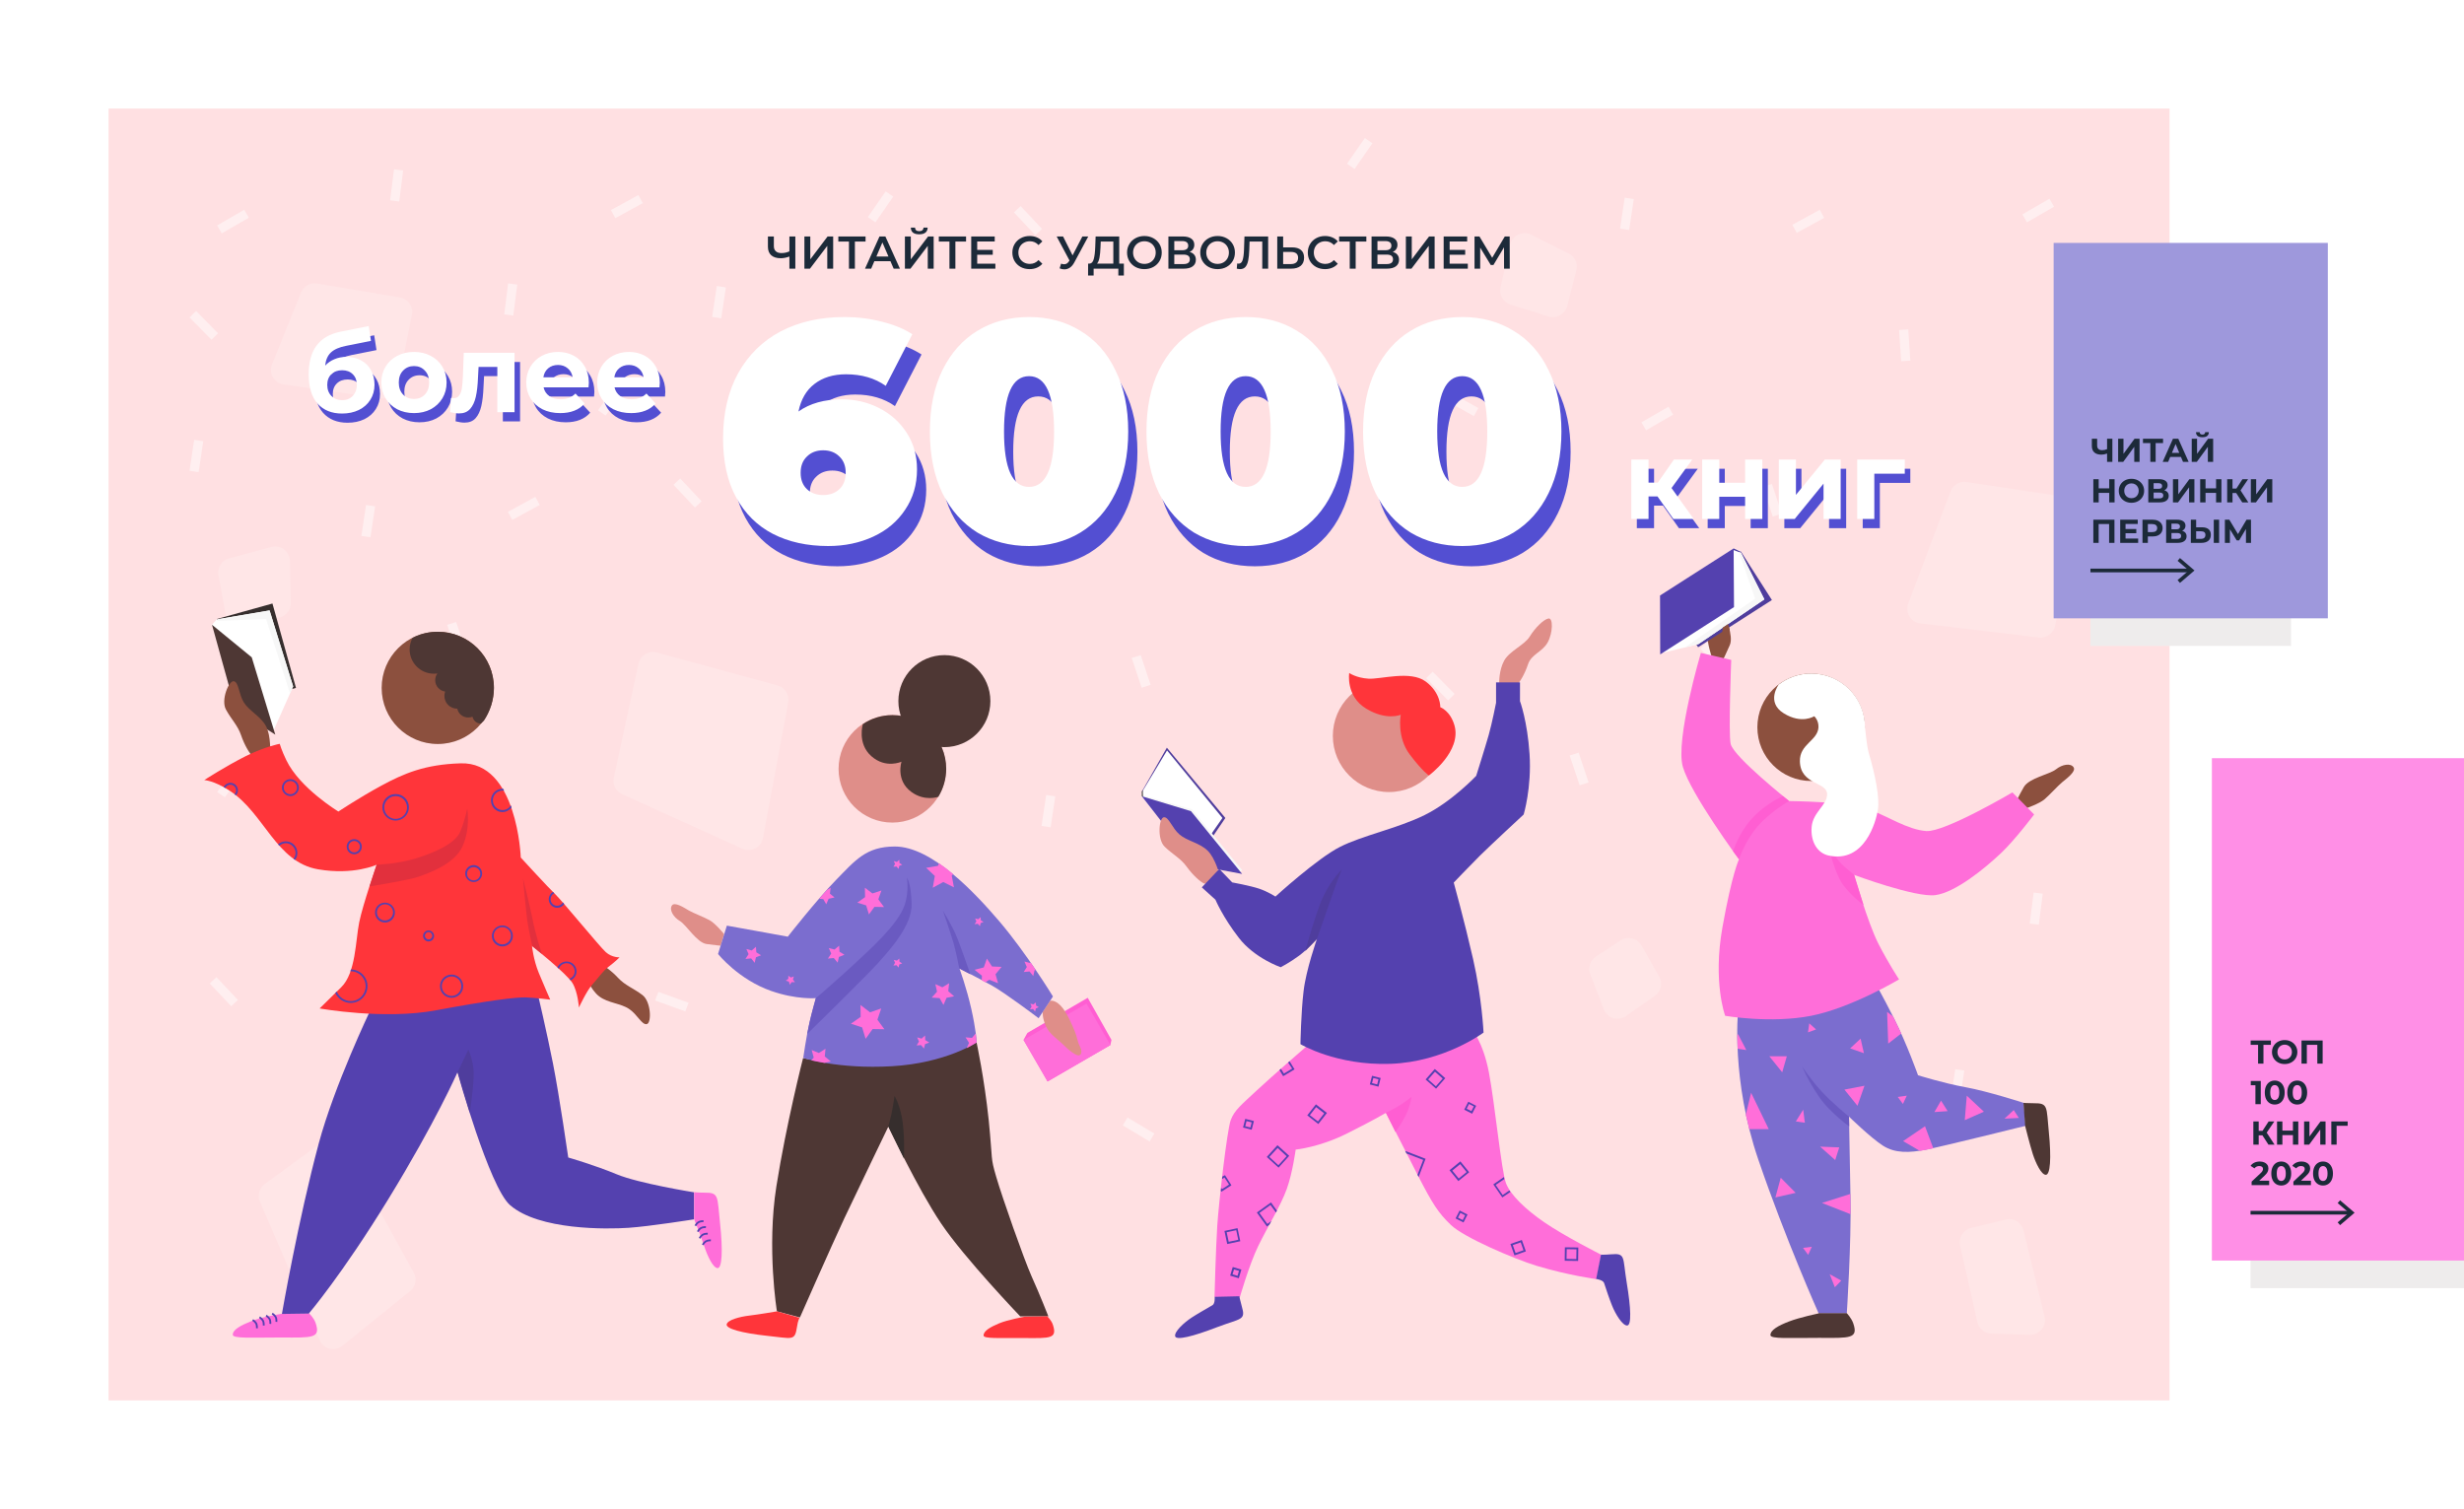 <svg width="1339" height="820" viewBox="0 0 1339 820" fill="none" xmlns="http://www.w3.org/2000/svg">
<g filter="url(#filter0_d_247_2)">
<path d="M59 53H1179V755H59V53Z" fill="#FFE0E2"/>
</g>
<path fill-rule="evenodd" clip-rule="evenodd" d="M745.796 77.849L741.688 75L732 88.97L736.109 91.819L745.796 77.849ZM214.121 92L219.082 92.624L216.961 109.491L212 108.867L214.121 92ZM132.722 114L135.222 118.33L120.5 126.83L118 122.5L132.722 114ZM334.688 209L338.796 211.849L329.109 225.819L325 222.97L334.688 209ZM281.082 154.624L276.121 154L274 170.867L278.961 171.491L281.082 154.624ZM106.563 169L103 172.508L114.928 184.621L118.491 181.113L106.563 169ZM906.722 221L909.222 225.33L894.5 233.83L892 229.5L906.722 221ZM1116.22 112.33L1113.72 108L1099 116.5L1101.5 120.83L1116.22 112.33ZM1058.12 273L1063.08 273.624L1060.96 290.491L1056 289.867L1058.12 273ZM1110.08 485.624L1105.12 485L1103 501.867L1107.96 502.491L1110.08 485.624ZM924 352.508L927.563 349L939.491 361.113L935.928 364.621L924 352.508ZM778.563 365L775 368.508L786.928 380.621L790.491 377.113L778.563 365ZM278.397 282.537L276 278.149L290.92 270L293.316 274.388L278.397 282.537ZM196.384 291.228L201.329 291.969L203.849 275.157L198.905 274.416L196.384 291.228ZM107.945 256.553L103 255.812L105.52 239L110.465 239.741L107.945 256.553ZM566 448.812L570.945 449.553L573.465 432.741L568.52 432L566 448.812ZM627.308 616.004L624.736 620.292L610.157 611.549L612.729 607.261L627.308 616.004ZM377.638 275.815L381.282 272.392L369.645 260L366 263.423L377.638 275.815ZM481.303 104L485.412 106.849L475.724 120.819L471.616 117.97L481.303 104ZM466.397 275.537L464 271.149L478.92 263L481.316 267.388L466.397 275.537ZM332 114.149L334.397 118.537L349.316 110.388L346.92 106L332 114.149ZM391.945 172.969L387 172.228L389.52 155.416L394.465 156.157L391.945 172.969ZM562.638 127.815L566.282 124.392L554.645 112L551 115.423L562.638 127.815ZM205.093 493.542L200 492.823L202.516 476L207.609 476.719L205.093 493.542ZM132.228 419.308L128.007 416.449L118 430.394L122.221 433.254L132.228 419.308ZM243 339.541L247.896 338L253.287 354.173L248.391 355.713L243 339.541ZM619.896 356L615 357.541L620.391 373.713L625.287 372.173L619.896 356ZM976.397 126.537L974 122.149L988.92 114L991.316 118.388L976.397 126.537ZM1033.15 196.299L1038.14 195.961L1036.99 179L1032 179.338L1033.15 196.299ZM885.329 124.969L880.384 124.228L882.905 107.416L887.849 108.157L885.329 124.969ZM800.938 226.101L803.374 221.734L788.527 213.453L786.091 217.819L800.938 226.101ZM1064.94 598.553L1060 597.812L1062.52 581L1067.46 581.741L1064.94 598.553ZM962.896 263L958 264.541L963.391 280.713L968.287 279.173L962.896 263ZM853 410.541L857.896 409L863.287 425.173L858.391 426.713L853 410.541ZM357.788 539L356 543.688L372.408 549.594L374.195 544.905L357.788 539ZM357.225 372.696L360.916 369.296L372.97 381.897L369.28 385.297L357.225 372.696ZM385.1 385.632L383.444 380.895L367.095 386.962L368.752 391.698L385.1 385.632Z" fill="#FFEFF0"/>
<path fill-rule="evenodd" clip-rule="evenodd" d="M820.615 132.961C821.747 127.894 827.332 125.231 831.982 127.54L852.44 137.703C855.817 139.38 857.565 143.188 856.633 146.843L851.669 166.323C850.537 170.765 845.912 173.349 841.536 171.985L820.859 165.539C816.885 164.3 814.525 160.22 815.432 156.157L820.615 132.961ZM147.827 198.02C145.881 202.84 148.976 208.206 154.121 208.935L207.028 216.44C211.223 217.035 215.155 214.256 215.993 210.102L223.865 171.102C224.759 166.671 221.807 162.379 217.349 161.63L172.338 154.065C168.636 153.443 164.999 155.478 163.594 158.96L147.827 198.02ZM1036.99 327.968C1035.16 332.828 1038.38 338.118 1043.53 338.733L1107.97 346.419C1112.09 346.91 1115.89 344.179 1116.75 340.124L1129.49 279.644C1130.44 275.142 1127.4 270.77 1122.85 270.084L1068.65 261.916C1064.91 261.354 1061.3 263.475 1059.97 267.005L1036.99 327.968ZM414.628 455.366C413.679 460.47 408.193 463.332 403.464 461.19L338.073 431.583C334.637 430.028 332.755 426.285 333.554 422.599L347.007 360.592C347.979 356.112 352.509 353.363 356.931 354.57L422.582 372.48C426.598 373.576 429.103 377.568 428.341 381.661L414.628 455.366ZM173.682 728.255C175.778 733.12 181.937 734.641 186.057 731.312L222.845 701.589C225.864 699.15 226.697 694.896 224.821 691.499L187.006 623.017C184.675 618.795 179.167 617.58 175.276 620.43L143.894 643.414C140.886 645.617 139.799 649.608 141.274 653.033L173.682 728.255ZM883.603 552.139C879.347 555.119 873.425 553.315 871.552 548.47L864.175 529.377C862.814 525.857 864.099 521.865 867.257 519.799L880.669 511.025C884.527 508.501 889.715 509.752 891.998 513.757L901.633 530.653C903.679 534.242 902.656 538.799 899.271 541.169L883.603 552.139ZM1103.03 725.347C1108.33 725.521 1112.32 720.598 1111.07 715.455L1099.62 668.575C1098.58 664.282 1094.25 661.652 1089.96 662.7L1071.06 667.313C1066.82 668.348 1064.19 672.59 1065.16 676.847L1074.55 718.427C1075.35 721.979 1078.45 724.541 1082.09 724.661L1103.03 725.347ZM157.56 304.804C157.453 299.613 152.506 295.898 147.491 297.242L124.533 303.395C120.512 304.473 117.989 308.454 118.732 312.551L122.599 333.861C123.417 338.371 127.85 341.273 132.311 340.218L151.874 335.593C155.544 334.725 158.11 331.413 158.032 327.643L157.56 304.804Z" fill="#FFE6E7"/>
<g clip-path="url(#clip0_247_2)">
<path d="M117.909 336.361L130.695 382.209L160.843 373.802L148.057 327.954L117.909 336.361Z" fill="#362E2D"/>
<path d="M115.2 339.5L117.8 336.6L146.5 331.7L159.3 373L148.5 397.3L128.3 384.1L115.2 339.5Z" fill="white"/>
<path d="M136.8 357.2L149.6 399.2L127.9 385.3L115.2 339.5L136.8 357.2Z" fill="#4E3734"/>
<path d="M117.8 337.4L144.6 336.4L157.6 376.8L159.3 373L146.5 331.7L118.6 336.4L117.8 337.4Z" fill="#F7F7F7"/>
<path d="M237.9 404.3C254.745 404.3 268.4 390.645 268.4 373.8C268.4 356.955 254.745 343.3 237.9 343.3C221.055 343.3 207.4 356.955 207.4 373.8C207.4 390.645 221.055 404.3 237.9 404.3Z" fill="#8C503E"/>
<path d="M377.2 662.5C377.2 662.5 381 672 382.7 677.2C384.4 682.4 387.4 688.9 389.9 689.1C392.4 689.3 392.9 679.6 391.3 664.8C389.7 650.1 390.9 648 382.8 648.1C379.2 648.1 377.2 647.8 377.2 647.8V662.5V662.5Z" fill="#FF6ED9"/>
<path d="M153.2 713.9C153.2 713.9 142.3 715.6 136.6 717.9C130.9 720.2 126.5 722.5 126.5 725.3C126.5 727.5 136.9 726.8 153.1 726.8C169.7 726.9 174.4 727.3 171.5 718.9C170.5 716 167.9 713.6 167.9 713.6L153.2 713.9Z" fill="#FF6ED9"/>
<path d="M268.4 373.8C268.4 356.9 254.7 343.3 237.9 343.3C233.3 343.3 228.9 344.3 225 346.2L224.2 346.6C223.2 348.5 222.6 350.6 222.6 352.9C222.6 360.2 228.5 366.1 235.8 366.1C236.4 366.1 237 366 237.7 366C236.9 367 236.5 368.3 236.5 369.7C236.5 372.8 238.9 375.4 241.9 375.8C241.6 376.6 241.5 377.4 241.5 378.2C241.5 382 244.6 385.1 248.4 385.1H248.5C249.1 387.9 251.5 389.9 254.5 389.9C255.3 389.9 256.1 389.7 256.8 389.5C257.2 391.6 259.1 393.2 261.3 393.2L263 391.6C266.3 386.6 268.4 380.4 268.4 373.8Z" fill="#4E3734"/>
<path d="M146.8 409.7C146.8 409.7 147.4 399.8 144.5 394.5C141.6 389.2 135.4 386.3 132.5 381.7C129.7 377.1 129.8 370.8 127.1 370.2C124.4 369.6 119.9 380.4 122.8 385.6C125.6 390.8 129.2 394.2 131 399.5C132.8 404.8 135.6 409.5 137.3 411C139.1 412.5 146.8 409.7 146.8 409.7Z" fill="#8C503E"/>
<path d="M317.3 528.6C317.3 528.6 320.8 537.9 325.7 541.5C330.5 545.1 337.4 545.2 341.9 548.3C346.4 551.3 348.8 557.1 351.5 556.5C354.2 555.9 353.8 544.2 349.1 540.7C344.4 537.1 339.7 535.5 335.9 531.4C332.1 527.3 327.6 524.2 325.4 523.5C323.2 522.8 317.3 528.6 317.3 528.6Z" fill="#8C503E"/>
<path d="M201.2 549.1C201.2 549.1 181.7 589.8 173.2 621.4C162 663.2 153.2 714 153.2 714L167.8 713.8C167.8 713.8 185.5 693.2 211.1 651.5C236.9 609.4 248.6 582.7 248.6 582.7C248.6 582.7 265.9 645.1 277.2 654.9C293 668.6 329.9 668 341.6 667.2C353.3 666.4 377.1 662.6 377.1 662.6V647.9C377.1 647.9 347.1 643.1 335.1 638.1C323.1 633.1 308.8 629 308.8 629C308.8 629 304 595.6 300.5 577.9C297 560.2 292.2 539.9 292.2 539.9L201.2 549.1Z" fill="#5441AF"/>
<path d="M248.7 582.6L254.5 570.4C254.5 570.4 257.8 576.9 257.4 585.2C257.1 593.5 255.3 604.6 255.3 604.6L248.7 582.6Z" fill="#4F3D9D"/>
<path d="M111 423.9C111 423.9 116.2 424.1 124.7 429.6C143.7 441.9 149.9 468.5 172.9 472.4C192.2 475.7 204.7 469.9 204.7 469.9C204.7 469.9 197.2 491.4 195.2 501.2C193.2 511 193.4 528.7 185.4 536.5C177.4 544.3 173.7 548 173.7 548C173.7 548 208.7 554.3 237 549C265.3 543.7 280.7 541.8 285.8 542C291 542.2 299 543.2 299 543.2C299 543.2 295.8 536 292.8 528.7C289.8 521.4 289.1 514 289.1 514C289.1 514 308.1 529.2 311.1 534.2C314.1 539.2 314.6 547.5 314.6 547.5C314.6 547.5 318.9 538.2 321.9 535C324.9 531.8 327.2 528 330.9 525.2C334.6 522.4 336.7 520.2 336.7 520.2C336.7 520.2 332.7 520.5 329.2 517.4C325.7 514.2 306 490.1 302 486.2C298 482.4 283 466 283 466C283 466 281.2 413.8 250.3 414.8C230.8 415.4 219.5 420.3 207.1 427C194.8 433.7 183.9 441 183.9 441C183.9 441 162.9 428.3 155.6 413.1C153.1 408 152 404.2 152 404.2C152 404.2 144.3 405.6 133.7 410.8C122.4 416.5 111 423.9 111 423.9Z" fill="#FF353A"/>
<path d="M204.7 469.9C204.7 469.9 215.6 469.6 225.9 466.5C236.2 463.3 247.3 458.4 250 452.1C252.7 445.8 253.9 439.4 253.9 439.4C253.9 439.4 255.8 449.9 251.4 459.8C247 469.7 232.8 474.5 227.5 476.4C222.2 478.3 200.8 481.7 200.8 481.7L204.7 469.9Z" fill="#E2303D"/>
<path d="M284.2 477.2C284.2 477.2 285.8 494.8 286.5 500C287.2 505.2 289.3 514.2 289.3 514.2L294.5 518.4C294.5 518.4 290.8 507.3 289.4 499.4C287.8 491.5 284.2 477.2 284.2 477.2Z" fill="#E2303D"/>
<path d="M245.4 542.2C241.9 542.2 239.1 539.4 239.1 535.9C239.1 532.4 241.9 529.6 245.4 529.6C248.9 529.6 251.7 532.4 251.7 535.9C251.7 539.4 248.9 542.2 245.4 542.2ZM245.4 530.6C242.5 530.6 240.1 533 240.1 535.9C240.1 538.8 242.5 541.2 245.4 541.2C248.3 541.2 250.7 538.8 250.7 535.9C250.7 533 248.4 530.6 245.4 530.6Z" fill="#5441AF"/>
<path d="M273 441.3C275 441.3 276.8 440.3 278 438.8C277.9 438.4 277.7 438 277.6 437.6C276.7 439.2 275 440.2 273.1 440.2C270.2 440.2 267.8 437.8 267.8 434.9C267.8 432 270.2 429.6 273.1 429.6C273.4 429.6 273.7 429.6 274 429.7C273.8 429.3 273.6 429 273.4 428.6C273.3 428.6 273.2 428.6 273.1 428.6C269.6 428.6 266.8 431.4 266.8 434.9C266.8 438.4 269.5 441.3 273 441.3Z" fill="#5441AF"/>
<path d="M190.6 545C195.6 545 199.7 540.9 199.7 535.9C199.7 530.9 195.7 526.9 190.7 526.8C190.6 527.1 190.5 527.5 190.4 527.8C190.5 527.8 190.5 527.8 190.6 527.8C195.1 527.8 198.7 531.4 198.7 535.9C198.7 540.4 195.1 544 190.6 544C187.2 544 184.2 541.8 183 538.8C182.7 539.1 182.5 539.3 182.2 539.6C183.7 542.8 186.9 545 190.6 545Z" fill="#5441AF"/>
<path d="M215 445.9C211 445.9 207.8 442.7 207.8 438.7C207.8 434.7 211 431.5 215 431.5C219 431.5 222.2 434.7 222.2 438.7C222.2 442.7 218.9 445.9 215 445.9ZM215 432.6C211.6 432.6 208.8 435.4 208.8 438.8C208.8 442.2 211.6 445 215 445C218.4 445 221.2 442.2 221.2 438.8C221.2 435.4 218.4 432.6 215 432.6Z" fill="#5441AF"/>
<path d="M157.8 432.6C155.3 432.6 153.2 430.5 153.2 428C153.2 425.5 155.3 423.4 157.8 423.4C160.3 423.4 162.4 425.5 162.4 428C162.4 430.5 160.3 432.6 157.8 432.6ZM157.8 424.4C155.8 424.4 154.2 426 154.2 428C154.2 430 155.8 431.6 157.8 431.6C159.8 431.6 161.4 430 161.4 428C161.4 426 159.8 424.4 157.8 424.4Z" fill="#5441AF"/>
<path d="M305.9 490.4C305.3 491.5 304.1 492.2 302.8 492.2C300.8 492.2 299.2 490.6 299.2 488.6C299.2 487.2 300 486 301.2 485.4C301 485.2 300.7 484.9 300.5 484.7C299.1 485.5 298.2 487 298.2 488.7C298.2 491.2 300.3 493.3 302.8 493.3C304.4 493.3 305.8 492.5 306.6 491.3C306.4 490.9 306.2 490.6 305.9 490.4Z" fill="#5441AF"/>
<path d="M257.4 479.3C254.9 479.3 252.8 477.2 252.8 474.7C252.8 472.2 254.9 470.1 257.4 470.1C259.9 470.1 262 472.2 262 474.7C262 477.2 260 479.3 257.4 479.3ZM257.4 471.2C255.4 471.2 253.8 472.8 253.8 474.8C253.8 476.8 255.4 478.4 257.4 478.4C259.4 478.4 261 476.8 261 474.8C261 472.8 259.4 471.2 257.4 471.2Z" fill="#5441AF"/>
<path d="M125.2 425.4C123.6 425.4 122.2 426.4 121.5 427.7C121.8 427.9 122.1 428 122.4 428.2C122.9 427.1 124 426.4 125.2 426.4C126.9 426.4 128.3 427.8 128.3 429.5C128.3 430.3 128 431.1 127.4 431.6C127.7 431.8 127.9 432 128.2 432.2C128.9 431.5 129.3 430.5 129.3 429.5C129.3 427.2 127.5 425.4 125.2 425.4Z" fill="#5441AF"/>
<path d="M209.2 501.3C206.2 501.3 203.8 498.9 203.8 495.9C203.8 492.9 206.2 490.5 209.2 490.5C212.2 490.5 214.6 492.9 214.6 495.9C214.6 498.9 212.2 501.3 209.2 501.3ZM209.2 491.4C206.8 491.4 204.8 493.4 204.8 495.8C204.8 498.2 206.8 500.2 209.2 500.2C211.6 500.2 213.6 498.2 213.6 495.8C213.6 493.4 211.7 491.4 209.2 491.4Z" fill="#5441AF"/>
<path d="M307.9 522.5C305.7 522.5 303.8 523.8 302.9 525.7C303.2 525.9 303.4 526.2 303.7 526.4C304.3 524.7 305.9 523.4 307.9 523.4C310.3 523.4 312.3 525.4 312.3 527.8C312.3 529.7 311.1 531.3 309.4 531.9C309.7 532.2 309.9 532.4 310.1 532.7C312 531.8 313.3 530 313.3 527.8C313.3 524.9 310.9 522.5 307.9 522.5Z" fill="#5441AF"/>
<path d="M192.5 464.2C190.2 464.2 188.4 462.4 188.4 460.1C188.4 457.8 190.2 456 192.5 456C194.8 456 196.6 457.8 196.6 460.1C196.6 462.4 194.8 464.2 192.5 464.2ZM192.5 457C190.8 457 189.4 458.4 189.4 460.1C189.4 461.8 190.8 463.2 192.5 463.2C194.2 463.2 195.6 461.8 195.6 460.1C195.6 458.4 194.2 457 192.5 457Z" fill="#5441AF"/>
<path d="M273 514.3C269.8 514.3 267.3 511.7 267.3 508.6C267.3 505.5 269.9 502.9 273 502.9C276.1 502.9 278.7 505.5 278.7 508.6C278.7 511.7 276.2 514.3 273 514.3ZM273 503.8C270.4 503.8 268.3 505.9 268.3 508.5C268.3 511.1 270.4 513.2 273 513.2C275.6 513.2 277.7 511.1 277.7 508.5C277.7 505.9 275.6 503.8 273 503.8Z" fill="#5441AF"/>
<path d="M232.9 511.6C231.2 511.6 229.9 510.2 229.9 508.6C229.9 506.9 231.3 505.6 232.9 505.6C234.5 505.6 235.9 507 235.9 508.6C235.9 510.2 234.6 511.6 232.9 511.6ZM232.9 506.5C231.8 506.5 230.9 507.4 230.9 508.5C230.9 509.6 231.8 510.5 232.9 510.5C234 510.5 234.9 509.6 234.9 508.5C234.9 507.4 234 506.5 232.9 506.5Z" fill="#5441AF"/>
<path d="M160.3 467.3C161.1 466.3 161.6 465 161.6 463.5C161.6 460 158.8 457.2 155.3 457.2C153.7 457.2 152.2 457.8 151.1 458.8C151.3 459.1 151.6 459.3 151.8 459.6C152.7 458.8 154 458.2 155.3 458.2C158.2 458.2 160.6 460.6 160.6 463.5C160.6 464.7 160.2 465.8 159.5 466.7C159.7 466.9 160 467.1 160.3 467.3Z" fill="#5441AF"/>
<path d="M137.3 717.3C137.3 717.3 138.4 717.9 139.1 719C139.8 720.1 139.6 721.8 139.6 721.8" stroke="#5441AF" stroke-miterlimit="10"/>
<path d="M141 715.8C141 715.8 142.1 716.4 142.8 717.5C143.5 718.6 143.3 720.3 143.3 720.3" stroke="#5441AF" stroke-miterlimit="10"/>
<path d="M144.6 714.9C144.6 714.9 145.7 715.5 146.4 716.6C147.1 717.7 146.9 719.4 146.9 719.4" stroke="#5441AF" stroke-miterlimit="10"/>
<path d="M147.9 713.8C147.9 713.8 149 714.4 149.7 715.5C150.4 716.6 150.2 718.3 150.2 718.3" stroke="#5441AF" stroke-miterlimit="10"/>
<path d="M381.9 676.5C381.9 676.5 382.4 675.3 383.5 674.6C384.6 673.9 386.3 674 386.3 674" stroke="#5441AF" stroke-miterlimit="10"/>
<path d="M380.2 672.9C380.2 672.9 380.7 671.7 381.8 671C382.9 670.3 384.6 670.4 384.6 670.4" stroke="#5441AF" stroke-miterlimit="10"/>
<path d="M379.2 669.3C379.2 669.3 379.7 668.1 380.8 667.4C381.9 666.7 383.6 666.8 383.6 666.8" stroke="#5441AF" stroke-miterlimit="10"/>
<path d="M377.9 666.1C377.9 666.1 378.4 664.9 379.5 664.2C380.6 663.5 382.3 663.6 382.3 663.6" stroke="#5441AF" stroke-miterlimit="10"/>
<path d="M634.1 406.3L665.9 444.5L651.1 466.3L620.5 430.2L634.1 406.3Z" fill="#4F3D9D"/>
<path d="M620.5 432.7L620.6 430.4L634.2 407.8L664.3 444.5L654 459.3L643.2 455L620.5 432.7Z" fill="white"/>
<path d="M673.5 474.2L675 472.8L647.8 439.8L620.5 432V432.7L628.2 442.6L673.5 474.2Z" fill="#F7F7F7"/>
<path d="M647.2 440.8L675 474.9L649.7 470.2L620.5 432.7L647.2 440.8Z" fill="#5441AF"/>
<path d="M620.5 430.2V432.7L621.1 432.9L621 429.2L620.5 430.2Z" fill="#362E2D"/>
<path d="M711.6 567.2C711.6 567.2 690.8 585.2 682.8 592.7C674.8 600.2 670.8 603.2 668.8 608.7C666.8 614.2 662.3 653.7 661.5 666C660.7 678.3 660 704.8 660 704.8H673.8C673.8 704.8 678.8 687.3 683.8 677C688.8 666.7 696.1 655 699.3 646C702.5 637 704.1 624.7 704.1 624.7C704.1 624.7 716.9 623.5 731.9 616C746.9 608.5 753.2 604.7 753.2 604.7C753.2 604.7 762.5 623.2 770.5 638.7C778.5 654.2 781.5 659 788.5 665.7C795.5 672.4 822.7 684.1 835.2 687.9C852.5 693.1 867.6 695.1 867.6 695.1L870.1 681.8C870.1 681.8 850.1 671.7 839.2 664.2C829.2 657.3 820.9 649.5 818.4 643C815.9 636.5 812.3 599.4 809.1 582.7C805.9 566 799.6 558.9 799.6 558.9L711.6 567.2Z" fill="#FF6ED9"/>
<path d="M753.1 604.7C753.1 604.7 757.2 602.8 760.7 600.6C764.2 598.4 767.1 596 767.1 596C767.1 596 766.3 601.5 763.8 606.3C761.3 611.1 758.3 615.1 758.3 615.1L753.1 604.7Z" fill="#FF5ED2"/>
<path d="M716.4 610.8L710.4 606.1L715.1 600.1L721.1 604.8L716.4 610.8ZM711.8 606L716.2 609.4L719.6 605L715.2 601.6L711.8 606Z" fill="#5441AF"/>
<path d="M680.2 613.9L675.5 612.7L676.7 608L681.4 609.2L680.2 613.9ZM676.7 612L679.5 612.7L680.2 609.9L677.4 609.2L676.7 612Z" fill="#5441AF"/>
<path d="M749.1 590.5L744.4 589.3L745.6 584.6L750.3 585.8L749.1 590.5ZM745.6 588.6L748.4 589.3L749.1 586.5L746.3 585.8L745.6 588.6Z" fill="#5441AF"/>
<path d="M694.8 634.5L688.4 628.7L694.2 622.3L700.6 628.1L694.8 634.5ZM689.8 628.7L694.7 633.2L699.2 628.3L694.3 623.8L689.8 628.7Z" fill="#5441AF"/>
<path d="M780.4 591.6L774.7 586.6L779.7 580.9L785.4 585.9L780.4 591.6ZM776.1 586.6L780.3 590.3L784 586.1L779.8 582.4L776.1 586.6Z" fill="#5441AF"/>
<path d="M673.2 694.6L668.5 693.2L669.9 688.5L674.6 689.9L673.2 694.6ZM669.8 692.5L672.5 693.3L673.3 690.6L670.6 689.8L669.8 692.5Z" fill="#5441AF"/>
<path d="M666.9 676L665.4 668.9L672.5 667.4L674 674.5L666.9 676ZM666.6 669.6L667.7 674.8L672.9 673.7L671.8 668.5L666.6 669.6Z" fill="#5441AF"/>
<path d="M664.2 639.4C664.2 639.8 664.1 640.3 664.1 640.7L665.4 639.9L667.9 643.7L664.1 646.2L663.6 645.5C663.5 646 663.5 646.6 663.4 647.1L663.7 647.6L669.2 644.1L665.7 638.6L664.2 639.4Z" fill="#5441AF"/>
<path d="M702.2 580.7L697.7 583.4L696.1 580.8C695.8 581 695.6 581.2 695.3 581.5L697.3 584.8L703.5 581.1L700.8 576.7C700.5 576.9 700.3 577.1 700 577.4L702.2 580.7Z" fill="#5441AF"/>
<path d="M792.5 641.8L787.7 635.9L793.6 631.1L798.4 637L792.5 641.8ZM789.2 636.1L792.7 640.4L797 636.9L793.5 632.6L789.2 636.1Z" fill="#5441AF"/>
<path d="M795.3 664.3L791 662.1L793.2 657.8L797.5 660L795.3 664.3ZM792.3 661.7L794.9 663L796.2 660.4L793.6 659.1L792.3 661.7Z" fill="#5441AF"/>
<path d="M800 605.2L795.7 603L797.9 598.7L802.2 600.9L800 605.2ZM797 602.5L799.6 603.8L800.9 601.2L798.3 599.9L797 602.5Z" fill="#5441AF"/>
<path d="M820.8 647.7C820.6 647.4 820.4 647.2 820.2 646.9L816.6 649.4L812.8 643.9L817.5 640.7C817.4 640.4 817.3 640 817.3 639.6L811.5 643.6L816.4 650.7L820.8 647.7Z" fill="#5441AF"/>
<path d="M857.6 685.2L850.3 685.1L850.4 677.8L857.7 677.9L857.6 685.2ZM851.3 684.1L856.6 684.2L856.7 678.9L851.4 678.8L851.3 684.1Z" fill="#5441AF"/>
<path d="M823 682.2L820.8 676L827 673.8L829.2 680L823 682.2ZM822.1 676.6L823.6 680.9L827.9 679.4L826.4 675.1L822.1 676.6Z" fill="#5441AF"/>
<path d="M764.3 626.8L773.4 630.3L770.3 638.4C770.3 638.5 770.4 638.6 770.4 638.6C770.6 638.9 770.7 639.2 770.9 639.6L774.7 629.7L763.6 625.4C763.8 625.9 764 626.3 764.3 626.8Z" fill="#5441AF"/>
<path d="M683 658.9L688.5 666.5L689.8 665.5C690.2 664.8 690.5 664.2 690.9 663.5L688.7 665.1L684.4 659.1L690.4 654.8L693.4 658.9C693.6 658.6 693.7 658.2 693.9 657.9L690.7 653.4L683 658.9Z" fill="#5441AF"/>
<path d="M754.8 430.4C771.645 430.4 785.3 416.745 785.3 399.9C785.3 383.055 771.645 369.4 754.8 369.4C737.955 369.4 724.3 383.055 724.3 399.9C724.3 416.745 737.955 430.4 754.8 430.4Z" fill="#DF8E89"/>
<path d="M660.1 704.7C660.1 704.7 660.4 708.5 658.8 709.3C655.7 711.1 650.6 714 647.7 715.9C643.4 718.7 638.1 723.6 638.6 726.1C639.1 728.5 648.2 726.3 661.4 721.2C674.6 716.2 677.1 717.6 674.8 709.8C673.8 706.3 673.5 704.4 673.5 704.4L660.1 704.7Z" fill="#5441AF"/>
<path d="M867.4 695C867.4 695 871.1 695.5 871.7 697.2C872.8 700.6 874.7 706.2 876 709.4C877.9 714.2 881.7 720.3 884.2 720.3C886.7 720.3 886.3 710.9 884 697C881.7 683.1 883.6 680.9 875.5 681.6C871.9 681.9 870 681.8 870 681.8L867.4 695Z" fill="#5441AF"/>
<path d="M662.9 476C662.9 476 660.6 466.4 656.2 462.2C651.9 458 645.1 457 641 453.5C636.9 450 635.2 443.9 632.5 444.1C629.8 444.3 628.7 456 632.9 460.1C637.1 464.2 641.6 466.4 644.9 471C648.2 475.6 652.3 479.2 654.3 480.1C656.3 481 662.9 476 662.9 476Z" fill="#DF8E89"/>
<path d="M814.7 371.1C814.7 371.1 814.5 364.3 817.4 359C820.3 353.7 828.5 350.5 831.3 345.9C834.1 341.3 838.7 336.7 841.4 336.1C844.1 335.5 843.9 343.8 841.1 349C838.3 354.2 832.2 355.5 830.4 360.9C828.6 366.3 825.8 370.9 824.2 372.4C822.5 373.8 814.7 371.1 814.7 371.1Z" fill="#DF8E89"/>
<path d="M733.2 365.7C733.2 365.7 731.2 378.2 742.3 385C753.4 391.8 761.2 388.4 761.2 388.4C761.2 388.4 758.9 400.5 766.1 410C773.3 419.5 776.5 421.4 776.5 421.4C776.5 421.4 794.4 408.3 790.4 394.2C788.1 386.2 782.7 384.3 782.7 384.3C782.7 384.3 783 376.4 774.7 370.3C766.4 364.2 750.4 369.2 743.7 368.8C737 368.4 733.2 365.7 733.2 365.7Z" fill="#FF353A"/>
<path d="M653.1 482.2L662.6 472.2L669.6 479.5C669.6 479.5 679.4 481.3 684.2 482.9C689 484.5 693.1 487.2 693.1 487.2C693.1 487.2 716 466.3 728.2 460.2C740.4 454 759.4 450.2 774.2 442.9C789 435.6 802.2 421.6 802.2 421.6C802.2 421.6 807.2 405.8 809 399.4C810.8 393.1 813 381.9 813 381.9V370.8H826V381C826 381 830 391.7 831.2 409.8C832.4 428 828 442.6 828 442.6C828 442.6 810.5 458.8 804.3 464.9C798.1 471.1 790 479.6 790 479.6C790 479.6 795.7 500.1 800.5 521.1C805.3 542.1 806.2 561.1 806.2 561.1C806.2 561.1 784.9 577.1 755.5 578.1C726.1 579.1 706.7 567.4 706.7 567.4C706.7 567.4 707 550.1 708.4 538.6C709.7 527.1 715.7 510.1 715.7 510.1C715.7 510.1 710.7 515.8 706 519.3C701.3 522.8 696 525.6 696 525.6C696 525.6 681.8 520.8 673.2 509.6C664.5 498.4 660.5 488.9 660.5 488.9L653.1 482.2Z" fill="#5441AF"/>
<path d="M715.7 510.2C715.7 510.2 721.3 493.9 724.5 484.9C727.7 475.9 729.2 472.5 729.2 472.5C729.2 472.5 721.4 479.9 717 492.2C712.6 504.5 709.3 516.8 709.3 516.8L715.7 510.2Z" fill="#4F3D9D"/>
<path d="M556.2 565.1L558.3 561.3L591.1 542.2L604 565.1L603.4 567.9L569.3 587.7L556.2 565.1Z" fill="#FF5ED2"/>
<path d="M590.429 545.358L556.222 565.108L569.222 587.624L603.429 567.874L590.429 545.358Z" fill="#FF6ED9"/>
<path d="M422.2 712.6C422.2 712.6 416.6 678.3 421.9 644.7C427.3 610.6 436.4 575 436.4 575C436.4 575 465.2 581 485.7 577.2C506.2 573.4 530.7 566.5 530.7 566.5C530.7 566.5 534.9 585.8 537.3 608.8C539.6 631.8 538.1 628.3 541.4 639.6C544.7 650.9 556.3 683.9 560.6 693.6C565 703.3 569.7 715.3 569.7 715.3H554.4C554.4 715.3 524.2 683.8 511.4 664.8C498.6 645.8 482.8 612.1 482.8 612.1C482.8 612.1 465.8 647.3 458.9 661.9C452 676.6 434.7 715.9 434.7 715.9L422.2 712.6Z" fill="#4E3734"/>
<path d="M484.9 447C501.027 447 514.1 433.927 514.1 417.8C514.1 401.673 501.027 388.6 484.9 388.6C468.773 388.6 455.7 401.673 455.7 417.8C455.7 433.927 468.773 447 484.9 447Z" fill="#DF8E89"/>
<path d="M509.9 433C512.6 428.6 514.2 423.3 514.2 417.8C514.2 401.6 501.1 388.6 485 388.6C479 388.6 473.5 390.4 468.9 393.5C468.9 393.5 465.7 404 473.5 410.9C481.4 417.9 489.9 413.9 489.9 413.9C489.9 413.9 486.6 424 495.2 430.3C502.5 435.7 509.9 433 509.9 433Z" fill="#4E3734"/>
<path d="M513.2 406C527.007 406 538.2 394.807 538.2 381C538.2 367.193 527.007 356 513.2 356C499.393 356 488.2 367.193 488.2 381C488.2 394.807 499.393 406 513.2 406Z" fill="#4E3734"/>
<path d="M486.1 595.6C486.1 595.6 485.1 602.4 484.3 606C483.5 609.6 482.7 612.2 482.7 612.2L491.3 629.7C491.3 629.7 491.7 615.2 490.1 607.1C488.5 599 486.1 595.6 486.1 595.6Z" fill="#362E2D"/>
<path d="M422.2 712.6C422.2 712.6 412.3 714.3 407.2 714.9C402.1 715.5 395.5 717.2 394.9 719.6C394.3 722 403.1 724.4 416.9 725.9C430.7 727.3 431.9 728.9 433.1 721.1C433.6 717.5 434.5 716.1 434.5 716.1L422.2 712.6Z" fill="#FF353A"/>
<path d="M556.9 715.5C556.9 715.5 547.8 717.1 543 719.1C538.2 721.1 534.5 723.2 534.5 725.7C534.5 727.6 543.2 727 556.8 727.1C570.7 727.2 574.6 727.5 572.2 720C571.4 717.4 569.1 715.3 569.1 715.3L556.9 715.5Z" fill="#FF353A"/>
<path d="M393.5 507.6C393.5 507.6 388.9 501.9 385.7 500.1C382.5 498.3 377 496.3 374.4 494.8C371.8 493.3 366.6 489.8 365.1 492.1C363.6 494.4 365.9 498.4 369.5 500.5C373.1 502.7 378.7 512.3 384 513C389.3 513.7 391.6 513.9 391.6 513.9L393.5 507.6Z" fill="#DF8E89"/>
<path d="M570.6 543.9C570.6 543.9 572.9 543 576.3 546.4C579.7 549.8 582.9 557.6 584.1 560.5C585.3 563.4 585.6 566.3 586.7 568.3C587.8 570.4 588.1 572.6 586.7 573.4C585.3 574.2 581.1 571 577.8 567.7C574.5 564.4 570.5 562.2 568.4 557.7C566.4 553.4 566.6 549.9 566.6 549.9L570.6 543.9Z" fill="#DF8E89"/>
<path d="M395 503C395 503 410.6 505.8 416.1 506.8C421.6 507.8 428.1 509 428.1 509C428.1 509 443.6 489.2 454.2 478.3C464.8 467.5 470.6 460 486.3 460C506.5 460 530.2 485.6 543.1 500.7C558 518.2 572.2 541.5 572.2 541.5L564.4 553.3C564.4 553.3 546.3 539.6 539.1 535.6C531.9 531.6 521.4 526.3 521.4 526.3C521.4 526.3 525.2 536.6 527.8 548.1C530.4 559.6 530.8 566.4 530.8 566.4C530.8 566.4 514.1 577.7 484.7 579.4C455.3 581.1 436.5 574.9 436.5 574.9C436.5 574.9 438.1 563.6 439.8 556.2C441.5 548.9 443.4 542.4 443.4 542.4C443.4 542.4 432.8 543.3 419.1 538.5C401.3 532.3 390.2 518.4 390.2 518.4L395 503Z" fill="#7B6DCF"/>
<path d="M443.3 542.5C443.3 542.5 440.8 551.5 440.1 554.7C439.4 557.9 438.6 561.9 438.6 561.9C438.6 561.9 470 531.2 476.8 523.7C483.6 516.2 495.7 502.9 495.4 491.2C495.1 479.5 492.8 476.9 492.8 476.9C492.8 476.9 494.2 484.4 491.5 492.1C487.7 502.8 471.9 516.7 464.4 523.7C458.2 529.6 443.3 542.5 443.3 542.5Z" fill="#6A5AC1"/>
<path d="M512.4 494.9C512.4 494.9 516.5 506.7 518.1 512.2C519.7 517.7 521.3 526.3 521.3 526.3L527.3 529.4C527.3 529.4 523 516.9 520.3 510C517.6 503.1 512.4 494.9 512.4 494.9Z" fill="#6A5AC1"/>
<path d="M515.8 534.3L515.3 538.6L518.5 541.4L514.4 542.2L512.7 546.1L510.6 542.4L506.3 542.1L509.2 538.9L508.3 534.8L512.1 536.5L515.8 534.3Z" fill="#FF6ED9"/>
<path d="M530.7 566.5C530.7 566.5 530.6 564.8 530.2 561.6L528.2 564L524.7 563.7L526.6 566.7L525.3 569.6C528.9 567.7 530.7 566.5 530.7 566.5Z" fill="#FF6ED9"/>
<path d="M447.4 488.6L449 491.4L450.3 488.4L453.5 487.7L451 485.6L451.4 482.4L449.4 483.6C448 485.1 446.6 486.7 445.2 488.4L447.4 488.6Z" fill="#FF6ED9"/>
<path d="M448 577.6L451.5 576.8L448.2 574.1L448.6 569.9L445 572.2L441.1 570.6L442.2 574.7L440.9 576.2C442.7 576.6 445.1 577.1 448 577.6Z" fill="#FF6ED9"/>
<path d="M498.4 563.7L500.8 564.4L502.7 562.7L502.8 565.2L505 566.5L502.7 567.4L502.1 569.8L500.5 567.9L498.1 568.1L499.4 566L498.4 563.7Z" fill="#FF6ED9"/>
<path d="M450.4 515.2L453.5 516L456 513.9L456.2 517.2L458.9 518.8L455.9 520L455.2 523.1L453.1 520.6L449.9 520.9L451.7 518.2L450.4 515.2Z" fill="#FF6ED9"/>
<path d="M560.1 523.1L559.8 523.3L556.7 522.5L558 525.5L556.3 528.2L559.5 527.9L561.5 530.4L562.2 527.3L562.8 527.1C562 525.8 561.1 524.5 560.1 523.1Z" fill="#FF6ED9"/>
<path d="M485.7 521.6L487.4 522L488.7 520.9L488.8 522.6L490.3 523.5L488.7 524.1L488.3 525.8L487.2 524.5L485.5 524.7L486.4 523.2L485.7 521.6Z" fill="#FF6ED9"/>
<path d="M427 532.9L428.4 531.9V530.2L429.8 531.2L431.4 530.6L430.9 532.3L432 533.7H430.2L429.2 535.1L428.7 533.4L427 532.9Z" fill="#FF6ED9"/>
<path d="M559.9 545.4L561.6 545.8L562.9 544.7L563 546.4L564.5 547.3L562.9 548L562.5 549.7L561.4 548.3L559.7 548.5L560.6 547L559.9 545.4Z" fill="#FF6ED9"/>
<path d="M485.7 467.9L487.4 468.4L488.7 467.2L488.8 469L490.3 469.9L488.7 470.5L488.3 472.2L487.2 470.9L485.5 471L486.4 469.5L485.7 467.9Z" fill="#FF6ED9"/>
<path d="M529.9 499.1L531.6 499.5L532.9 498.4L533 500.1L534.5 501L532.9 501.6L532.5 503.3L531.4 502L529.6 502.2L530.6 500.7L529.9 499.1Z" fill="#FF6ED9"/>
<path d="M405.6 515.7L408.5 516.5L410.8 514.5L411 517.5L413.6 519.1L410.8 520.2L410.1 523.2L408.2 520.8L405.1 521.1L406.8 518.5L405.6 515.7Z" fill="#FF6ED9"/>
<path d="M467.6 546.1L472.8 550.1L478.9 548L476.8 554.1L480.6 559.3L474.2 559.2L470.4 564.5L468.5 558.3L462.4 556.3L467.7 552.6L467.6 546.1Z" fill="#FF6ED9"/>
<path d="M470 482.4L474.1 485.5L479 483.9L477.3 488.7L480.4 492.9L475.2 492.8L472.2 496.9L470.7 492L465.9 490.5L470.1 487.5L470 482.4Z" fill="#FF6ED9"/>
<path d="M539.1 525.2L536.3 520.9L534.6 525.7L529.6 527L533.6 530.2L533.5 532.7C534.2 533.1 534.9 533.4 535.5 533.8L537.6 532.4L542.4 534.3L541 529.4L544.3 525.4L539.1 525.2Z" fill="#FF6ED9"/>
<path d="M506.9 482.4L512.6 479.3L518.4 482.2L517.2 475.8L518 475C515.5 472.9 512.9 470.9 510.3 469.1L509.7 470.5L503.3 471.6L508 476L506.9 482.4Z" fill="#FF6ED9"/>
<path d="M944.5 549.8C944.5 549.8 940.7 586.8 955.5 630.1C970.3 673.4 988.3 713.7 988.3 713.7H1003.6C1003.6 713.7 1006.1 675.6 1005.6 650.6C1005.1 625.6 1004.8 606.8 1004.8 606.8C1004.8 606.8 1016.7 618.4 1023.3 622.6C1029.9 626.8 1037.7 626.5 1046.8 624.7C1055.9 622.9 1100.7 611.8 1100.7 611.8L1099.7 599.3C1099.7 599.3 1080.2 593 1068.1 590.8C1056 588.6 1042.3 584.3 1042.3 584.3C1042.3 584.3 1036.4 567.6 1029.4 553.7C1022.4 539.8 1019.6 535.3 1019.6 535.3L944.5 549.8Z" fill="#7B6DCF"/>
<path d="M1004.8 606.8C1004.8 606.8 995.9 599.6 989.9 593.1C983.9 586.6 979.3 579.5 979.3 579.5C979.3 579.5 985.7 594.4 993.9 602.5C1001.5 610.1 1004.9 612 1004.9 612L1004.8 606.8Z" fill="#6A5AC1"/>
<path d="M997.3 630.4L989.1 623.1L999.5 623.5L997.3 630.4Z" fill="#FF6ED9"/>
<path d="M975.9 609.4L979.9 603L980.8 610.1L975.9 609.4Z" fill="#FF6ED9"/>
<path d="M997.1 699.5L994.3 692.4L1000.6 695.9L997.1 699.5Z" fill="#FF6ED9"/>
<path d="M1011.1 564.4L1012.9 572.3L1005.4 569.7L1011.1 564.4Z" fill="#FF6ED9"/>
<path d="M979.8 678.1L984.6 677.5L982.6 681.9L979.8 678.1Z" fill="#FF6ED9"/>
<path d="M1031.3 596.1L1036.2 595.4L1034.1 599.9L1031.3 596.1Z" fill="#FF6ED9"/>
<path d="M1051.2 604.3L1054.8 598.1L1058.4 603.8L1051.2 604.3Z" fill="#FF6ED9"/>
<path d="M1089.3 607.9L1094.3 603.2L1097.1 607.5L1089.3 607.9Z" fill="#FF6ED9"/>
<path d="M982.5 561L983.2 556.1L986.9 559.4L982.5 561Z" fill="#FF6ED9"/>
<path d="M967.7 640L975.8 648.2L964.8 650.7L967.7 640Z" fill="#FF6ED9"/>
<path d="M1013.2 590L1009.4 600.9L1002.3 592.1L1013.2 590Z" fill="#FF6ED9"/>
<path d="M1068.8 595.4L1078.1 604.1L1067.7 608.7L1068.8 595.4Z" fill="#FF6ED9"/>
<path d="M961.5 574L968.5 582.7L971 574H961.5Z" fill="#FF6ED9"/>
<path d="M1029.4 553.7C1029.2 553.2 1028.9 552.8 1028.7 552.3L1025.5 549.9L1026.1 567.1L1033.2 561.6C1032 559 1030.7 556.3 1029.4 553.7Z" fill="#FF6ED9"/>
<path d="M944.1 562.3C944.1 564.6 944.2 567.1 944.3 569.9L949 570.6L944.5 562L944.1 562.3Z" fill="#FF6ED9"/>
<path d="M1005.6 659.8C1005.6 656.6 1005.6 653.5 1005.5 650.6C1005.5 650 1005.5 649.4 1005.5 648.8L990.1 653.7L1005.6 659.8Z" fill="#FF6ED9"/>
<path d="M1046.1 612L1034.2 620.1L1043.3 625.4C1044.4 625.2 1045.5 625 1046.7 624.8C1047.6 624.6 1049 624.3 1050.6 624L1046.1 612Z" fill="#FF6ED9"/>
<path d="M950.6 613.6H961.2L951.6 593.8L948.7 605.7C949.4 608.3 950 610.9 950.6 613.6Z" fill="#FF6ED9"/>
<path d="M984.2 424.4C1000.33 424.4 1013.4 411.327 1013.4 395.2C1013.4 379.073 1000.33 366 984.2 366C968.073 366 955 379.073 955 395.2C955 411.327 968.073 424.4 984.2 424.4Z" fill="#8C503E"/>
<path d="M1100.5 611.8C1100.5 611.8 1103.1 622.2 1104.7 627.2C1106.3 632.1 1109.3 638.3 1111.7 638.4C1114.2 638.5 1114.8 629.3 1113.4 615.3C1112 601.3 1113.2 599.4 1105.1 599.5C1101.5 599.5 1099.6 599.3 1099.6 599.3L1100.5 611.8Z" fill="#4E3734"/>
<path d="M988.3 713.7C988.3 713.7 977.9 715.9 972.2 718.1C966.5 720.3 962.1 722.7 962.1 725.5C962.1 727.7 972.5 727 988.7 727C1005.3 727.1 1010 727.5 1007.1 719.1C1006.1 716.2 1003.6 713.6 1003.6 713.6H988.3V713.7Z" fill="#4E3734"/>
<path d="M930.1 356.6C930.1 356.6 927.7 349.5 928 345.6C928.3 341.7 929.5 335.7 929.7 332.5C929.9 329.3 929.7 322.8 932.5 322.6C935.3 322.4 937.4 326.5 937.3 330.9C937.2 335.3 942.3 345.4 940 350.6C937.7 355.8 936.6 358 936.6 358L930.1 356.6Z" fill="#8C503E"/>
<path d="M1101.1 439.2C1101.1 439.2 1108.2 436.8 1111.1 434.3C1114 431.8 1118.1 427.2 1120.6 425.1C1123.1 423 1128.4 419.2 1126.8 416.9C1125.2 414.6 1120.7 415.3 1117.2 418.1C1113.8 420.8 1102.6 422.8 1099.8 427.7C1097 432.6 1096 434.9 1096 434.9L1101.1 439.2Z" fill="#8C503E"/>
<path d="M924.3 354.8L940.8 358.6C940.8 358.6 939.2 398.8 940.5 404.3C942.3 411.5 972.3 435.3 972.3 435.3C972.3 435.3 1004.8 435.6 1015.3 439.6C1025.8 443.6 1036.8 450.9 1046.8 451.6C1056.8 452.3 1093.6 430.6 1093.6 430.6L1105.4 442.6C1105.4 442.6 1094.9 456.5 1087.6 463.4C1078.1 472.4 1062.6 484.9 1051.8 486.4C1041 487.9 1007.5 475.4 1007.5 475.4C1007.5 475.4 1015 501.4 1020.7 512.7C1026.5 524 1032 532.2 1032 532.2C1032 532.2 1006.1 547.7 984.2 552C962.3 556.3 937.5 552 937.5 552C937.5 552 930.7 533.7 936 504C941.3 474.3 945 467 945 467C945 467 918.7 431.3 914.5 416.7C910.3 402.1 924.3 354.8 924.3 354.8Z" fill="#FF6ED9"/>
<path d="M993.8 460.4C993.8 460.4 998.6 467.7 1002 470.7C1005.3 473.6 1007.6 475.4 1007.6 475.4L1012.7 491.8C1012.7 491.8 1003.4 484.9 999.9 478.1C996.2 471.2 993.8 460.4 993.8 460.4Z" fill="#FF5ED2"/>
<path d="M945 466.8C945 466.8 948.6 456.7 954.9 449.3C962.1 441 972.2 435.3 972.2 435.3L968.9 432.7C968.9 432.7 959.8 436.2 951.7 445.2C944.7 453 941.8 462.6 941.8 462.6L945 466.8Z" fill="#FF5ED2"/>
<path d="M1013.5 395.2C1013.5 379 1000.4 366 984.3 366C977.7 366 971.5 368.2 966.6 372C966.6 372 959.5 381.5 969.3 387.6C979.1 393.7 985.9 389.2 985.9 389.2C985.9 389.2 988.4 391.4 988.2 395.3C987.7 402.6 977.9 404.3 978.1 413.7C978.4 426.7 992.9 424.7 992.9 431.6C992.9 437.6 985.2 441.3 984.5 449.3C983.8 457.5 987.7 463.6 993.7 464.9C1013.3 469.2 1019.5 446.4 1020.5 440C1021.5 433.6 1019.1 421.2 1015.5 409.1C1014.4 405.2 1013.5 395.2 1013.5 395.2Z" fill="white"/>
<path d="M946.034 299.688L905.936 325.34L922.803 351.707L962.902 326.055L946.034 299.688Z" fill="#4F3D9D"/>
<path d="M942.1 298L945.7 299.6L958.8 325.7L923 350L903.3 354.8V323.6L942.1 298Z" fill="white"/>
<path d="M942.3 329.9L902.2 355.6L902.1 323.6L942.1 298L942.3 329.9Z" fill="#5441AF"/>
<path d="M942.1 298L945.9 299.8L946.1 300.4L942.1 298.9V298Z" fill="#4F3D9D"/>
<path d="M944.9 299.9L953.8 325.3L915.6 351.8L923 350L958.8 325.7L946.1 300.4L944.9 299.9Z" fill="#F7F7F7"/>
<path d="M935.5 348.3L936.2 341L939.1 339.1L939.9 342.1L935.5 348.3Z" fill="#8C503E"/>
<rect x="129.282" y="543.392" width="5" height="17" transform="rotate(136.798 129.282 543.392)" fill="#FFEFF0"/>
</g>
<path d="M462.53 227.99C469.783 227.99 476.527 229.577 482.76 232.75C488.993 235.923 493.98 240.4 497.72 246.18C501.46 251.96 503.33 258.59 503.33 266.07C503.33 274.343 501.177 281.653 496.87 288C492.677 294.347 486.897 299.22 479.53 302.62C472.163 306.02 464.003 307.72 455.05 307.72C443.603 307.72 433.573 305.51 424.96 301.09C416.46 296.67 409.83 290.097 405.07 281.37C400.31 272.643 397.93 261.933 397.93 249.24C397.93 235.64 400.65 223.853 406.09 213.88C411.643 203.907 419.35 196.313 429.21 191.1C439.183 185.887 450.743 183.28 463.89 183.28C471.03 183.28 477.83 184.13 484.29 185.83C490.75 187.417 496.247 189.683 500.78 192.63L486.33 220.68C480.437 216.487 473.24 214.39 464.74 214.39C457.827 214.39 452.103 216.147 447.57 219.66C443.15 223.06 440.26 228.047 438.9 234.62C445.133 230.2 453.01 227.99 462.53 227.99ZM452.33 280.01C455.957 280.01 458.903 278.933 461.17 276.78C463.437 274.627 464.57 271.68 464.57 267.94C464.57 264.2 463.437 261.253 461.17 259.1C458.903 256.833 455.957 255.7 452.33 255.7C448.703 255.7 445.757 256.833 443.49 259.1C441.223 261.253 440.09 264.2 440.09 267.94C440.09 271.68 441.223 274.627 443.49 276.78C445.757 278.933 448.703 280.01 452.33 280.01ZM564.213 307.72C553.673 307.72 544.323 305.283 536.163 300.41C528.116 295.423 521.769 288.283 517.123 278.99C512.589 269.583 510.323 258.42 510.323 245.5C510.323 232.58 512.589 221.473 517.123 212.18C521.769 202.773 528.116 195.633 536.163 190.76C544.323 185.773 553.673 183.28 564.213 183.28C574.753 183.28 584.046 185.773 592.093 190.76C600.253 195.633 606.599 202.773 611.133 212.18C615.779 221.473 618.103 232.58 618.103 245.5C618.103 258.42 615.779 269.583 611.133 278.99C606.599 288.283 600.253 295.423 592.093 300.41C584.046 305.283 574.753 307.72 564.213 307.72ZM564.213 275.59C573.279 275.59 577.813 265.56 577.813 245.5C577.813 225.44 573.279 215.41 564.213 215.41C555.146 215.41 550.613 225.44 550.613 245.5C550.613 265.56 555.146 275.59 564.213 275.59ZM681.918 307.72C671.378 307.72 662.028 305.283 653.868 300.41C645.821 295.423 639.474 288.283 634.828 278.99C630.294 269.583 628.028 258.42 628.028 245.5C628.028 232.58 630.294 221.473 634.828 212.18C639.474 202.773 645.821 195.633 653.868 190.76C662.028 185.773 671.378 183.28 681.918 183.28C692.458 183.28 701.751 185.773 709.798 190.76C717.958 195.633 724.304 202.773 728.838 212.18C733.484 221.473 735.808 232.58 735.808 245.5C735.808 258.42 733.484 269.583 728.838 278.99C724.304 288.283 717.958 295.423 709.798 300.41C701.751 305.283 692.458 307.72 681.918 307.72ZM681.918 275.59C690.984 275.59 695.518 265.56 695.518 245.5C695.518 225.44 690.984 215.41 681.918 215.41C672.851 215.41 668.318 225.44 668.318 245.5C668.318 265.56 672.851 275.59 681.918 275.59ZM799.623 307.72C789.083 307.72 779.733 305.283 771.573 300.41C763.526 295.423 757.179 288.283 752.533 278.99C747.999 269.583 745.733 258.42 745.733 245.5C745.733 232.58 747.999 221.473 752.533 212.18C757.179 202.773 763.526 195.633 771.573 190.76C779.733 185.773 789.083 183.28 799.623 183.28C810.163 183.28 819.456 185.773 827.503 190.76C835.663 195.633 842.009 202.773 846.543 212.18C851.189 221.473 853.513 232.58 853.513 245.5C853.513 258.42 851.189 269.583 846.543 278.99C842.009 288.283 835.663 295.423 827.503 300.41C819.456 305.283 810.163 307.72 799.623 307.72ZM799.623 275.59C808.689 275.59 813.223 265.56 813.223 245.5C813.223 225.44 808.689 215.41 799.623 215.41C790.556 215.41 786.023 225.44 786.023 245.5C786.023 265.56 790.556 275.59 799.623 275.59Z" fill="#534FD2"/>
<path d="M457.53 216.99C464.783 216.99 471.527 218.577 477.76 221.75C483.993 224.923 488.98 229.4 492.72 235.18C496.46 240.96 498.33 247.59 498.33 255.07C498.33 263.343 496.177 270.653 491.87 277C487.677 283.347 481.897 288.22 474.53 291.62C467.163 295.02 459.003 296.72 450.05 296.72C438.603 296.72 428.573 294.51 419.96 290.09C411.46 285.67 404.83 279.097 400.07 270.37C395.31 261.643 392.93 250.933 392.93 238.24C392.93 224.64 395.65 212.853 401.09 202.88C406.643 192.907 414.35 185.313 424.21 180.1C434.183 174.887 445.743 172.28 458.89 172.28C466.03 172.28 472.83 173.13 479.29 174.83C485.75 176.417 491.247 178.683 495.78 181.63L481.33 209.68C475.437 205.487 468.24 203.39 459.74 203.39C452.827 203.39 447.103 205.147 442.57 208.66C438.15 212.06 435.26 217.047 433.9 223.62C440.133 219.2 448.01 216.99 457.53 216.99ZM447.33 269.01C450.957 269.01 453.903 267.933 456.17 265.78C458.437 263.627 459.57 260.68 459.57 256.94C459.57 253.2 458.437 250.253 456.17 248.1C453.903 245.833 450.957 244.7 447.33 244.7C443.703 244.7 440.757 245.833 438.49 248.1C436.223 250.253 435.09 253.2 435.09 256.94C435.09 260.68 436.223 263.627 438.49 265.78C440.757 267.933 443.703 269.01 447.33 269.01ZM559.213 296.72C548.673 296.72 539.323 294.283 531.163 289.41C523.116 284.423 516.769 277.283 512.123 267.99C507.589 258.583 505.323 247.42 505.323 234.5C505.323 221.58 507.589 210.473 512.123 201.18C516.769 191.773 523.116 184.633 531.163 179.76C539.323 174.773 548.673 172.28 559.213 172.28C569.753 172.28 579.046 174.773 587.093 179.76C595.253 184.633 601.599 191.773 606.133 201.18C610.779 210.473 613.103 221.58 613.103 234.5C613.103 247.42 610.779 258.583 606.133 267.99C601.599 277.283 595.253 284.423 587.093 289.41C579.046 294.283 569.753 296.72 559.213 296.72ZM559.213 264.59C568.279 264.59 572.813 254.56 572.813 234.5C572.813 214.44 568.279 204.41 559.213 204.41C550.146 204.41 545.613 214.44 545.613 234.5C545.613 254.56 550.146 264.59 559.213 264.59ZM676.918 296.72C666.378 296.72 657.028 294.283 648.868 289.41C640.821 284.423 634.474 277.283 629.828 267.99C625.294 258.583 623.028 247.42 623.028 234.5C623.028 221.58 625.294 210.473 629.828 201.18C634.474 191.773 640.821 184.633 648.868 179.76C657.028 174.773 666.378 172.28 676.918 172.28C687.458 172.28 696.751 174.773 704.798 179.76C712.958 184.633 719.304 191.773 723.838 201.18C728.484 210.473 730.808 221.58 730.808 234.5C730.808 247.42 728.484 258.583 723.838 267.99C719.304 277.283 712.958 284.423 704.798 289.41C696.751 294.283 687.458 296.72 676.918 296.72ZM676.918 264.59C685.984 264.59 690.518 254.56 690.518 234.5C690.518 214.44 685.984 204.41 676.918 204.41C667.851 204.41 663.318 214.44 663.318 234.5C663.318 254.56 667.851 264.59 676.918 264.59ZM794.623 296.72C784.083 296.72 774.733 294.283 766.573 289.41C758.526 284.423 752.179 277.283 747.533 267.99C742.999 258.583 740.733 247.42 740.733 234.5C740.733 221.58 742.999 210.473 747.533 201.18C752.179 191.773 758.526 184.633 766.573 179.76C774.733 174.773 784.083 172.28 794.623 172.28C805.163 172.28 814.456 174.773 822.503 179.76C830.663 184.633 837.009 191.773 841.543 201.18C846.189 210.473 848.513 221.58 848.513 234.5C848.513 247.42 846.189 258.583 841.543 267.99C837.009 277.283 830.663 284.423 822.503 289.41C814.456 294.283 805.163 296.72 794.623 296.72ZM794.623 264.59C803.689 264.59 808.223 254.56 808.223 234.5C808.223 214.44 803.689 204.41 794.623 204.41C785.556 204.41 781.023 214.44 781.023 234.5C781.023 254.56 785.556 264.59 794.623 264.59Z" fill="white"/>
<path d="M191.16 198.94C194.24 198.94 196.94 199.58 199.26 200.86C201.58 202.1 203.36 203.86 204.6 206.14C205.88 208.42 206.52 211.06 206.52 214.06C206.52 217.14 205.76 219.88 204.24 222.28C202.76 224.64 200.68 226.48 198 227.8C195.32 229.08 192.28 229.72 188.88 229.72C183.24 229.72 178.8 227.92 175.56 224.32C172.36 220.68 170.76 215.36 170.76 208.36C170.76 201.88 172.16 196.72 174.96 192.88C177.8 189 182.14 186.46 187.98 185.26L203.34 182.2L204.6 190.24L191.04 192.94C187.36 193.66 184.62 194.86 182.82 196.54C181.06 198.22 180.02 200.6 179.7 203.68C181.1 202.16 182.78 201 184.74 200.2C186.7 199.36 188.84 198.94 191.16 198.94ZM188.94 222.46C191.34 222.46 193.26 221.68 194.7 220.12C196.18 218.56 196.92 216.58 196.92 214.18C196.92 211.74 196.18 209.8 194.7 208.36C193.26 206.92 191.34 206.2 188.94 206.2C186.5 206.2 184.54 206.92 183.06 208.36C181.58 209.8 180.84 211.74 180.84 214.18C180.84 216.62 181.6 218.62 183.12 220.18C184.64 221.7 186.58 222.46 188.94 222.46ZM227.991 229.48C224.591 229.48 221.531 228.78 218.811 227.38C216.131 225.94 214.031 223.96 212.511 221.44C210.991 218.92 210.231 216.06 210.231 212.86C210.231 209.66 210.991 206.8 212.511 204.28C214.031 201.76 216.131 199.8 218.811 198.4C221.531 196.96 224.591 196.24 227.991 196.24C231.391 196.24 234.431 196.96 237.111 198.4C239.791 199.8 241.891 201.76 243.411 204.28C244.931 206.8 245.691 209.66 245.691 212.86C245.691 216.06 244.931 218.92 243.411 221.44C241.891 223.96 239.791 225.94 237.111 227.38C234.431 228.78 231.391 229.48 227.991 229.48ZM227.991 221.8C230.391 221.8 232.351 221 233.871 219.4C235.431 217.76 236.211 215.58 236.211 212.86C236.211 210.14 235.431 207.98 233.871 206.38C232.351 204.74 230.391 203.92 227.991 203.92C225.591 203.92 223.611 204.74 222.051 206.38C220.491 207.98 219.711 210.14 219.711 212.86C219.711 215.58 220.491 217.76 222.051 219.4C223.611 221 225.591 221.8 227.991 221.8ZM282.62 196.72V229H273.26V204.4H263.06L262.76 210.1C262.6 214.34 262.2 217.86 261.56 220.66C260.92 223.46 259.88 225.66 258.44 227.26C257 228.86 255 229.66 252.44 229.66C251.08 229.66 249.46 229.42 247.58 228.94L248.06 221.26C248.7 221.34 249.16 221.38 249.44 221.38C250.84 221.38 251.88 220.88 252.56 219.88C253.28 218.84 253.76 217.54 254 215.98C254.24 214.38 254.42 212.28 254.54 209.68L255.02 196.72H282.62ZM323.001 212.98C323.001 213.1 322.941 213.94 322.821 215.5H298.401C298.841 217.5 299.881 219.08 301.521 220.24C303.161 221.4 305.201 221.98 307.641 221.98C309.321 221.98 310.801 221.74 312.081 221.26C313.401 220.74 314.621 219.94 315.741 218.86L320.721 224.26C317.681 227.74 313.241 229.48 307.401 229.48C303.761 229.48 300.541 228.78 297.741 227.38C294.941 225.94 292.781 223.96 291.261 221.44C289.741 218.92 288.981 216.06 288.981 212.86C288.981 209.7 289.721 206.86 291.201 204.34C292.721 201.78 294.781 199.8 297.381 198.4C300.021 196.96 302.961 196.24 306.201 196.24C309.361 196.24 312.221 196.92 314.781 198.28C317.341 199.64 319.341 201.6 320.781 204.16C322.261 206.68 323.001 209.62 323.001 212.98ZM306.261 203.32C304.141 203.32 302.361 203.92 300.921 205.12C299.481 206.32 298.601 207.96 298.281 210.04H314.181C313.861 208 312.981 206.38 311.541 205.18C310.101 203.94 308.341 203.32 306.261 203.32ZM361.556 212.98C361.556 213.1 361.496 213.94 361.376 215.5H336.956C337.396 217.5 338.436 219.08 340.076 220.24C341.716 221.4 343.756 221.98 346.196 221.98C347.876 221.98 349.356 221.74 350.636 221.26C351.956 220.74 353.176 219.94 354.296 218.86L359.276 224.26C356.236 227.74 351.796 229.48 345.956 229.48C342.316 229.48 339.096 228.78 336.296 227.38C333.496 225.94 331.336 223.96 329.816 221.44C328.296 218.92 327.536 216.06 327.536 212.86C327.536 209.7 328.276 206.86 329.756 204.34C331.276 201.78 333.336 199.8 335.936 198.4C338.576 196.96 341.516 196.24 344.756 196.24C347.916 196.24 350.776 196.92 353.336 198.28C355.896 199.64 357.896 201.6 359.336 204.16C360.816 206.68 361.556 209.62 361.556 212.98ZM344.816 203.32C342.696 203.32 340.916 203.92 339.476 205.12C338.036 206.32 337.156 207.96 336.836 210.04H352.736C352.416 208 351.536 206.38 350.096 205.18C348.656 203.94 346.896 203.32 344.816 203.32Z" fill="#534FD2"/>
<path d="M188.16 193.94C191.24 193.94 193.94 194.58 196.26 195.86C198.58 197.1 200.36 198.86 201.6 201.14C202.88 203.42 203.52 206.06 203.52 209.06C203.52 212.14 202.76 214.88 201.24 217.28C199.76 219.64 197.68 221.48 195 222.8C192.32 224.08 189.28 224.72 185.88 224.72C180.24 224.72 175.8 222.92 172.56 219.32C169.36 215.68 167.76 210.36 167.76 203.36C167.76 196.88 169.16 191.72 171.96 187.88C174.8 184 179.14 181.46 184.98 180.26L200.34 177.2L201.6 185.24L188.04 187.94C184.36 188.66 181.62 189.86 179.82 191.54C178.06 193.22 177.02 195.6 176.7 198.68C178.1 197.16 179.78 196 181.74 195.2C183.7 194.36 185.84 193.94 188.16 193.94ZM185.94 217.46C188.34 217.46 190.26 216.68 191.7 215.12C193.18 213.56 193.92 211.58 193.92 209.18C193.92 206.74 193.18 204.8 191.7 203.36C190.26 201.92 188.34 201.2 185.94 201.2C183.5 201.2 181.54 201.92 180.06 203.36C178.58 204.8 177.84 206.74 177.84 209.18C177.84 211.62 178.6 213.62 180.12 215.18C181.64 216.7 183.58 217.46 185.94 217.46ZM224.991 224.48C221.591 224.48 218.531 223.78 215.811 222.38C213.131 220.94 211.031 218.96 209.511 216.44C207.991 213.92 207.231 211.06 207.231 207.86C207.231 204.66 207.991 201.8 209.511 199.28C211.031 196.76 213.131 194.8 215.811 193.4C218.531 191.96 221.591 191.24 224.991 191.24C228.391 191.24 231.431 191.96 234.111 193.4C236.791 194.8 238.891 196.76 240.411 199.28C241.931 201.8 242.691 204.66 242.691 207.86C242.691 211.06 241.931 213.92 240.411 216.44C238.891 218.96 236.791 220.94 234.111 222.38C231.431 223.78 228.391 224.48 224.991 224.48ZM224.991 216.8C227.391 216.8 229.351 216 230.871 214.4C232.431 212.76 233.211 210.58 233.211 207.86C233.211 205.14 232.431 202.98 230.871 201.38C229.351 199.74 227.391 198.92 224.991 198.92C222.591 198.92 220.611 199.74 219.051 201.38C217.491 202.98 216.711 205.14 216.711 207.86C216.711 210.58 217.491 212.76 219.051 214.4C220.611 216 222.591 216.8 224.991 216.8ZM279.62 191.72V224H270.26V199.4H260.06L259.76 205.1C259.6 209.34 259.2 212.86 258.56 215.66C257.92 218.46 256.88 220.66 255.44 222.26C254 223.86 252 224.66 249.44 224.66C248.08 224.66 246.46 224.42 244.58 223.94L245.06 216.26C245.7 216.34 246.16 216.38 246.44 216.38C247.84 216.38 248.88 215.88 249.56 214.88C250.28 213.84 250.76 212.54 251 210.98C251.24 209.38 251.42 207.28 251.54 204.68L252.02 191.72H279.62ZM320.001 207.98C320.001 208.1 319.941 208.94 319.821 210.5H295.401C295.841 212.5 296.881 214.08 298.521 215.24C300.161 216.4 302.201 216.98 304.641 216.98C306.321 216.98 307.801 216.74 309.081 216.26C310.401 215.74 311.621 214.94 312.741 213.86L317.721 219.26C314.681 222.74 310.241 224.48 304.401 224.48C300.761 224.48 297.541 223.78 294.741 222.38C291.941 220.94 289.781 218.96 288.261 216.44C286.741 213.92 285.981 211.06 285.981 207.86C285.981 204.7 286.721 201.86 288.201 199.34C289.721 196.78 291.781 194.8 294.381 193.4C297.021 191.96 299.961 191.24 303.201 191.24C306.361 191.24 309.221 191.92 311.781 193.28C314.341 194.64 316.341 196.6 317.781 199.16C319.261 201.68 320.001 204.62 320.001 207.98ZM303.261 198.32C301.141 198.32 299.361 198.92 297.921 200.12C296.481 201.32 295.601 202.96 295.281 205.04H311.181C310.861 203 309.981 201.38 308.541 200.18C307.101 198.94 305.341 198.32 303.261 198.32ZM358.556 207.98C358.556 208.1 358.496 208.94 358.376 210.5H333.956C334.396 212.5 335.436 214.08 337.076 215.24C338.716 216.4 340.756 216.98 343.196 216.98C344.876 216.98 346.356 216.74 347.636 216.26C348.956 215.74 350.176 214.94 351.296 213.86L356.276 219.26C353.236 222.74 348.796 224.48 342.956 224.48C339.316 224.48 336.096 223.78 333.296 222.38C330.496 220.94 328.336 218.96 326.816 216.44C325.296 213.92 324.536 211.06 324.536 207.86C324.536 204.7 325.276 201.86 326.756 199.34C328.276 196.78 330.336 194.8 332.936 193.4C335.576 191.96 338.516 191.24 341.756 191.24C344.916 191.24 347.776 191.92 350.336 193.28C352.896 194.64 354.896 196.6 356.336 199.16C357.816 201.68 358.556 204.62 358.556 207.98ZM341.816 198.32C339.696 198.32 337.916 198.92 336.476 200.12C335.036 201.32 334.156 202.96 333.836 205.04H349.736C349.416 203 348.536 201.38 347.096 200.18C345.656 198.94 343.896 198.32 341.816 198.32Z" fill="white"/>
<path d="M903.72 274.76H898.86V287H889.5V254.72H898.86V267.26H903.9L912.66 254.72H922.62L911.34 270.2L923.4 287H912.36L903.72 274.76ZM927.996 254.72H937.296V267.32H951.336V254.72H960.696V287H951.336V274.94H937.296V287H927.996V254.72ZM969.656 254.72H978.956V273.92L994.676 254.72H1003.26V287H993.956V267.8L978.296 287H969.656V254.72ZM1038.11 262.4H1021.55V287H1012.25V254.72H1038.11V262.4Z" fill="#534FD2"/>
<path d="M900.72 269.76H895.86V282H886.5V249.72H895.86V262.26H900.9L909.66 249.72H919.62L908.34 265.2L920.4 282H909.36L900.72 269.76ZM924.996 249.72H934.296V262.32H948.336V249.72H957.696V282H948.336V269.94H934.296V282H924.996V249.72ZM966.656 249.72H975.956V268.92L991.676 249.72H1000.26V282H990.956V262.8L975.296 282H966.656V249.72ZM1035.11 257.4H1018.55V282H1009.25V249.72H1035.11V257.4Z" fill="white"/>
<path d="M432.206 128.5V146H428.981V139.4C427.331 140.017 425.765 140.325 424.281 140.325C422.048 140.325 420.323 139.792 419.106 138.725C417.906 137.642 417.306 136.092 417.306 134.075V128.5H420.531V133.725C420.531 134.958 420.89 135.9 421.606 136.55C422.323 137.2 423.348 137.525 424.681 137.525C426.198 137.525 427.631 137.217 428.981 136.6V128.5H432.206ZM437.136 128.5H440.336V140.925L449.736 128.5H452.761V146H449.561V133.6L440.161 146H437.136V128.5ZM470.368 131.25H464.568V146H461.343V131.25H455.568V128.5H470.368V131.25ZM483.892 141.95H475.142L473.417 146H470.067L477.942 128.5H481.142L489.042 146H485.642L483.892 141.95ZM482.817 139.4L479.517 131.75L476.242 139.4H482.817ZM491.75 128.5H494.95V140.925L504.35 128.5H507.375V146H504.175V133.6L494.775 146H491.75V128.5ZM499.525 127.325C498.025 127.325 496.892 127.017 496.125 126.4C495.375 125.783 494.992 124.883 494.975 123.7H497.25C497.267 124.317 497.467 124.792 497.85 125.125C498.234 125.458 498.792 125.625 499.525 125.625C500.242 125.625 500.8 125.458 501.2 125.125C501.617 124.792 501.834 124.317 501.85 123.7H504.1C504.084 124.867 503.684 125.767 502.9 126.4C502.134 127.017 501.009 127.325 499.525 127.325ZM524.982 131.25H519.182V146H515.957V131.25H510.182V128.5H524.982V131.25ZM540.91 143.275V146H527.785V128.5H540.56V131.225H531.035V135.775H539.485V138.45H531.035V143.275H540.91ZM559.492 146.25C557.726 146.25 556.126 145.867 554.692 145.1C553.276 144.317 552.159 143.242 551.342 141.875C550.542 140.508 550.142 138.967 550.142 137.25C550.142 135.533 550.551 133.992 551.367 132.625C552.184 131.258 553.301 130.192 554.717 129.425C556.151 128.642 557.751 128.25 559.517 128.25C560.951 128.25 562.259 128.5 563.442 129C564.626 129.5 565.626 130.225 566.442 131.175L564.342 133.15C563.076 131.783 561.517 131.1 559.667 131.1C558.467 131.1 557.392 131.367 556.442 131.9C555.492 132.417 554.751 133.142 554.217 134.075C553.684 135.008 553.417 136.067 553.417 137.25C553.417 138.433 553.684 139.492 554.217 140.425C554.751 141.358 555.492 142.092 556.442 142.625C557.392 143.142 558.467 143.4 559.667 143.4C561.517 143.4 563.076 142.708 564.342 141.325L566.442 143.325C565.626 144.275 564.617 145 563.417 145.5C562.234 146 560.926 146.25 559.492 146.25ZM591.394 128.5L583.794 142.625C583.127 143.875 582.327 144.817 581.394 145.45C580.477 146.067 579.477 146.375 578.394 146.375C577.527 146.375 576.669 146.192 575.819 145.825L576.619 143.275C577.302 143.492 577.869 143.6 578.319 143.6C579.369 143.6 580.236 143.058 580.919 141.975L581.194 141.55L574.219 128.5H577.694L582.869 138.775L588.194 128.5H591.394ZM610.736 143.25V149.725H607.736V146H594.311V149.725H591.286L591.311 143.25H592.061C593.161 143.2 593.927 142.392 594.361 140.825C594.811 139.242 595.086 136.983 595.186 134.05L595.386 128.5H608.211V143.25H610.736ZM598.036 134.35C597.952 136.617 597.769 138.508 597.486 140.025C597.202 141.525 596.752 142.6 596.136 143.25H605.011V131.25H598.161L598.036 134.35ZM621.896 146.25C620.112 146.25 618.504 145.867 617.071 145.1C615.637 144.317 614.512 143.242 613.696 141.875C612.879 140.492 612.471 138.95 612.471 137.25C612.471 135.55 612.879 134.017 613.696 132.65C614.512 131.267 615.637 130.192 617.071 129.425C618.504 128.642 620.112 128.25 621.896 128.25C623.679 128.25 625.287 128.642 626.721 129.425C628.154 130.192 629.279 131.258 630.096 132.625C630.912 133.992 631.321 135.533 631.321 137.25C631.321 138.967 630.912 140.508 630.096 141.875C629.279 143.242 628.154 144.317 626.721 145.1C625.287 145.867 623.679 146.25 621.896 146.25ZM621.896 143.4C623.062 143.4 624.112 143.142 625.046 142.625C625.979 142.092 626.712 141.358 627.246 140.425C627.779 139.475 628.046 138.417 628.046 137.25C628.046 136.083 627.779 135.033 627.246 134.1C626.712 133.15 625.979 132.417 625.046 131.9C624.112 131.367 623.062 131.1 621.896 131.1C620.729 131.1 619.679 131.367 618.746 131.9C617.812 132.417 617.079 133.15 616.546 134.1C616.012 135.033 615.746 136.083 615.746 137.25C615.746 138.417 616.012 139.475 616.546 140.425C617.079 141.358 617.812 142.092 618.746 142.625C619.679 143.142 620.729 143.4 621.896 143.4ZM646.439 136.9C647.556 137.2 648.406 137.717 648.989 138.45C649.572 139.167 649.864 140.067 649.864 141.15C649.864 142.683 649.297 143.875 648.164 144.725C647.031 145.575 645.389 146 643.239 146H634.939V128.5H642.764C644.731 128.5 646.264 128.892 647.364 129.675C648.464 130.458 649.014 131.567 649.014 133C649.014 133.917 648.789 134.708 648.339 135.375C647.906 136.042 647.272 136.55 646.439 136.9ZM638.139 135.975H642.489C643.539 135.975 644.339 135.767 644.889 135.35C645.439 134.933 645.714 134.317 645.714 133.5C645.714 132.683 645.439 132.067 644.889 131.65C644.339 131.217 643.539 131 642.489 131H638.139V135.975ZM643.139 143.5C645.439 143.5 646.589 142.633 646.589 140.9C646.589 139.2 645.439 138.35 643.139 138.35H638.139V143.5H643.139ZM661.666 146.25C659.883 146.25 658.275 145.867 656.841 145.1C655.408 144.317 654.283 143.242 653.466 141.875C652.65 140.492 652.241 138.95 652.241 137.25C652.241 135.55 652.65 134.017 653.466 132.65C654.283 131.267 655.408 130.192 656.841 129.425C658.275 128.642 659.883 128.25 661.666 128.25C663.45 128.25 665.058 128.642 666.491 129.425C667.925 130.192 669.05 131.258 669.866 132.625C670.683 133.992 671.091 135.533 671.091 137.25C671.091 138.967 670.683 140.508 669.866 141.875C669.05 143.242 667.925 144.317 666.491 145.1C665.058 145.867 663.45 146.25 661.666 146.25ZM661.666 143.4C662.833 143.4 663.883 143.142 664.816 142.625C665.75 142.092 666.483 141.358 667.016 140.425C667.55 139.475 667.816 138.417 667.816 137.25C667.816 136.083 667.55 135.033 667.016 134.1C666.483 133.15 665.75 132.417 664.816 131.9C663.883 131.367 662.833 131.1 661.666 131.1C660.5 131.1 659.45 131.367 658.516 131.9C657.583 132.417 656.85 133.15 656.316 134.1C655.783 135.033 655.516 136.083 655.516 137.25C655.516 138.417 655.783 139.475 656.316 140.425C656.85 141.358 657.583 142.092 658.516 142.625C659.45 143.142 660.5 143.4 661.666 143.4ZM689.146 128.5V146H685.946V131.25H679.046L678.896 135.625C678.813 138.075 678.613 140.067 678.296 141.6C677.979 143.117 677.471 144.275 676.771 145.075C676.071 145.858 675.104 146.25 673.871 146.25C673.438 146.25 672.846 146.167 672.096 146L672.321 143.175C672.538 143.242 672.788 143.275 673.071 143.275C674.088 143.275 674.804 142.675 675.221 141.475C675.654 140.258 675.921 138.35 676.021 135.75L676.271 128.5H689.146ZM702.144 134.425C704.244 134.425 705.852 134.9 706.969 135.85C708.102 136.783 708.669 138.175 708.669 140.025C708.669 141.958 708.052 143.442 706.819 144.475C705.586 145.492 703.852 146 701.619 146H694.094V128.5H697.294V134.425H702.144ZM701.469 143.5C702.736 143.5 703.711 143.208 704.394 142.625C705.077 142.042 705.419 141.192 705.419 140.075C705.419 137.958 704.102 136.9 701.469 136.9H697.294V143.5H701.469ZM720.039 146.25C718.272 146.25 716.672 145.867 715.239 145.1C713.822 144.317 712.706 143.242 711.889 141.875C711.089 140.508 710.689 138.967 710.689 137.25C710.689 135.533 711.097 133.992 711.914 132.625C712.731 131.258 713.847 130.192 715.264 129.425C716.697 128.642 718.297 128.25 720.064 128.25C721.497 128.25 722.806 128.5 723.989 129C725.172 129.5 726.172 130.225 726.989 131.175L724.889 133.15C723.622 131.783 722.064 131.1 720.214 131.1C719.014 131.1 717.939 131.367 716.989 131.9C716.039 132.417 715.297 133.142 714.764 134.075C714.231 135.008 713.964 136.067 713.964 137.25C713.964 138.433 714.231 139.492 714.764 140.425C715.297 141.358 716.039 142.092 716.989 142.625C717.939 143.142 719.014 143.4 720.214 143.4C722.064 143.4 723.622 142.708 724.889 141.325L726.989 143.325C726.172 144.275 725.164 145 723.964 145.5C722.781 146 721.472 146.25 720.039 146.25ZM742.511 131.25H736.711V146H733.486V131.25H727.711V128.5H742.511V131.25ZM756.839 136.9C757.956 137.2 758.806 137.717 759.389 138.45C759.973 139.167 760.264 140.067 760.264 141.15C760.264 142.683 759.698 143.875 758.564 144.725C757.431 145.575 755.789 146 753.639 146H745.339V128.5H753.164C755.131 128.5 756.664 128.892 757.764 129.675C758.864 130.458 759.414 131.567 759.414 133C759.414 133.917 759.189 134.708 758.739 135.375C758.306 136.042 757.673 136.55 756.839 136.9ZM748.539 135.975H752.889C753.939 135.975 754.739 135.767 755.289 135.35C755.839 134.933 756.114 134.317 756.114 133.5C756.114 132.683 755.839 132.067 755.289 131.65C754.739 131.217 753.939 131 752.889 131H748.539V135.975ZM753.539 143.5C755.839 143.5 756.989 142.633 756.989 140.9C756.989 139.2 755.839 138.35 753.539 138.35H748.539V143.5H753.539ZM763.992 128.5H767.192V140.925L776.592 128.5H779.617V146H776.417V133.6L767.017 146H763.992V128.5ZM797.648 143.275V146H784.523V128.5H797.298V131.225H787.773V135.775H796.223V138.45H787.773V143.275H797.648ZM817.346 146L817.321 134.4L811.571 144H810.121L804.371 134.55V146H801.296V128.5H803.971L810.896 140.075L817.746 128.5H820.396L820.446 146H817.346Z" fill="#1C2A39"/>
<g filter="url(#filter1_d_247_2)">
<rect x="1223" y="421" width="116" height="255" fill="#EEECEC"/>
</g>
<rect x="1202" y="412" width="137" height="273" fill="#FF8FE6"/>
<path d="M1223 659H1277" stroke="#1C2A39" stroke-width="2"/>
<path d="M1271 653L1278 659L1271 665" stroke="#1C2A39" stroke-width="2"/>
<path d="M1227.1 567.776H1223.07V565.4H1234.05V567.776H1230.02V578H1227.1V567.776ZM1241.55 578.216C1240.24 578.216 1239.06 577.934 1238 577.37C1236.96 576.806 1236.14 576.032 1235.54 575.048C1234.95 574.052 1234.65 572.936 1234.65 571.7C1234.65 570.464 1234.95 569.354 1235.54 568.37C1236.14 567.374 1236.96 566.594 1238 566.03C1239.06 565.466 1240.24 565.184 1241.55 565.184C1242.86 565.184 1244.03 565.466 1245.08 566.03C1246.12 566.594 1246.94 567.374 1247.54 568.37C1248.14 569.354 1248.44 570.464 1248.44 571.7C1248.44 572.936 1248.14 574.052 1247.54 575.048C1246.94 576.032 1246.12 576.806 1245.08 577.37C1244.03 577.934 1242.86 578.216 1241.55 578.216ZM1241.55 575.732C1242.29 575.732 1242.96 575.564 1243.56 575.228C1244.16 574.88 1244.63 574.4 1244.97 573.788C1245.32 573.176 1245.49 572.48 1245.49 571.7C1245.49 570.92 1245.32 570.224 1244.97 569.612C1244.63 569 1244.16 568.526 1243.56 568.19C1242.96 567.842 1242.29 567.668 1241.55 567.668C1240.8 567.668 1240.13 567.842 1239.53 568.19C1238.93 568.526 1238.46 569 1238.11 569.612C1237.77 570.224 1237.61 570.92 1237.61 571.7C1237.61 572.48 1237.77 573.176 1238.11 573.788C1238.46 574.4 1238.93 574.88 1239.53 575.228C1240.13 575.564 1240.8 575.732 1241.55 575.732ZM1262.19 565.4V578H1259.29V567.776H1253.6V578H1250.7V565.4H1262.19ZM1228.56 587.4V600H1225.65V589.74H1223.13V587.4H1228.56ZM1236.15 600.216C1235.11 600.216 1234.18 599.958 1233.36 599.442C1232.54 598.926 1231.9 598.182 1231.43 597.21C1230.98 596.226 1230.75 595.056 1230.75 593.7C1230.75 592.344 1230.98 591.18 1231.43 590.208C1231.9 589.224 1232.54 588.474 1233.36 587.958C1234.18 587.442 1235.11 587.184 1236.15 587.184C1237.19 587.184 1238.12 587.442 1238.94 587.958C1239.76 588.474 1240.39 589.224 1240.85 590.208C1241.32 591.18 1241.55 592.344 1241.55 593.7C1241.55 595.056 1241.32 596.226 1240.85 597.21C1240.39 598.182 1239.76 598.926 1238.94 599.442C1238.12 599.958 1237.19 600.216 1236.15 600.216ZM1236.15 597.75C1236.92 597.75 1237.52 597.42 1237.95 596.76C1238.39 596.1 1238.62 595.08 1238.62 593.7C1238.62 592.32 1238.39 591.3 1237.95 590.64C1237.52 589.98 1236.92 589.65 1236.15 589.65C1235.39 589.65 1234.79 589.98 1234.35 590.64C1233.92 591.3 1233.7 592.32 1233.7 593.7C1233.7 595.08 1233.92 596.1 1234.35 596.76C1234.79 597.42 1235.39 597.75 1236.15 597.75ZM1248.37 600.216C1247.32 600.216 1246.39 599.958 1245.58 599.442C1244.76 598.926 1244.12 598.182 1243.65 597.21C1243.2 596.226 1242.97 595.056 1242.97 593.7C1242.97 592.344 1243.2 591.18 1243.65 590.208C1244.12 589.224 1244.76 588.474 1245.58 587.958C1246.39 587.442 1247.32 587.184 1248.37 587.184C1249.41 587.184 1250.34 587.442 1251.16 587.958C1251.97 588.474 1252.61 589.224 1253.07 590.208C1253.53 591.18 1253.77 592.344 1253.77 593.7C1253.77 595.056 1253.53 596.226 1253.07 597.21C1252.61 598.182 1251.97 598.926 1251.16 599.442C1250.34 599.958 1249.41 600.216 1248.37 600.216ZM1248.37 597.75C1249.14 597.75 1249.74 597.42 1250.17 596.76C1250.61 596.1 1250.83 595.08 1250.83 593.7C1250.83 592.32 1250.61 591.3 1250.17 590.64C1249.74 589.98 1249.14 589.65 1248.37 589.65C1247.61 589.65 1247.01 589.98 1246.57 590.64C1246.14 591.3 1245.92 592.32 1245.92 593.7C1245.92 595.08 1246.14 596.1 1246.57 596.76C1247.01 597.42 1247.61 597.75 1248.37 597.75ZM1229.44 616.924H1227.43V622H1224.53V609.4H1227.43V614.494H1229.52L1232.83 609.4H1235.91L1231.78 615.484L1236.03 622H1232.72L1229.44 616.924ZM1248.95 609.4V622H1246.04V616.834H1240.31V622H1237.4V609.4H1240.31V614.368H1246.04V609.4H1248.95ZM1252.11 609.4H1255.01V617.608L1261.02 609.4H1263.76V622H1260.88V613.81L1254.86 622H1252.11V609.4ZM1275.77 611.776H1269.77L1269.79 622H1266.89V609.4H1275.79L1275.77 611.776ZM1233.12 641.624V644H1223.59V642.11L1228.45 637.52C1228.97 637.028 1229.32 636.608 1229.5 636.26C1229.68 635.9 1229.77 635.546 1229.77 635.198C1229.77 634.694 1229.59 634.31 1229.25 634.046C1228.91 633.77 1228.41 633.632 1227.75 633.632C1227.2 633.632 1226.7 633.74 1226.26 633.956C1225.81 634.16 1225.44 634.472 1225.14 634.892L1223.02 633.524C1223.51 632.792 1224.19 632.222 1225.05 631.814C1225.92 631.394 1226.91 631.184 1228.02 631.184C1228.96 631.184 1229.77 631.34 1230.47 631.652C1231.18 631.952 1231.72 632.384 1232.11 632.948C1232.5 633.5 1232.7 634.154 1232.7 634.91C1232.7 635.594 1232.56 636.236 1232.27 636.836C1231.98 637.436 1231.42 638.12 1230.6 638.888L1227.7 641.624H1233.12ZM1239.68 644.216C1238.64 644.216 1237.71 643.958 1236.89 643.442C1236.08 642.926 1235.44 642.182 1234.97 641.21C1234.51 640.226 1234.28 639.056 1234.28 637.7C1234.28 636.344 1234.51 635.18 1234.97 634.208C1235.44 633.224 1236.08 632.474 1236.89 631.958C1237.71 631.442 1238.64 631.184 1239.68 631.184C1240.73 631.184 1241.66 631.442 1242.47 631.958C1243.29 632.474 1243.93 633.224 1244.38 634.208C1244.85 635.18 1245.08 636.344 1245.08 637.7C1245.08 639.056 1244.85 640.226 1244.38 641.21C1243.93 642.182 1243.29 642.926 1242.47 643.442C1241.66 643.958 1240.73 644.216 1239.68 644.216ZM1239.68 641.75C1240.45 641.75 1241.05 641.42 1241.48 640.76C1241.93 640.1 1242.15 639.08 1242.15 637.7C1242.15 636.32 1241.93 635.3 1241.48 634.64C1241.05 633.98 1240.45 633.65 1239.68 633.65C1238.93 633.65 1238.33 633.98 1237.88 634.64C1237.45 635.3 1237.24 636.32 1237.24 637.7C1237.24 639.08 1237.45 640.1 1237.88 640.76C1238.33 641.42 1238.93 641.75 1239.68 641.75ZM1255.81 641.624V644H1246.29V642.11L1251.15 637.52C1251.66 637.028 1252.01 636.608 1252.19 636.26C1252.37 635.9 1252.46 635.546 1252.46 635.198C1252.46 634.694 1252.29 634.31 1251.94 634.046C1251.6 633.77 1251.11 633.632 1250.45 633.632C1249.89 633.632 1249.4 633.74 1248.95 633.956C1248.51 634.16 1248.14 634.472 1247.84 634.892L1245.71 633.524C1246.2 632.792 1246.88 632.222 1247.75 631.814C1248.61 631.394 1249.6 631.184 1250.72 631.184C1251.65 631.184 1252.47 631.34 1253.16 631.652C1253.87 631.952 1254.42 632.384 1254.8 632.948C1255.2 633.5 1255.4 634.154 1255.4 634.91C1255.4 635.594 1255.25 636.236 1254.96 636.836C1254.68 637.436 1254.12 638.12 1253.29 638.888L1250.39 641.624H1255.81ZM1262.38 644.216C1261.33 644.216 1260.4 643.958 1259.59 643.442C1258.77 642.926 1258.13 642.182 1257.66 641.21C1257.21 640.226 1256.98 639.056 1256.98 637.7C1256.98 636.344 1257.21 635.18 1257.66 634.208C1258.13 633.224 1258.77 632.474 1259.59 631.958C1260.4 631.442 1261.33 631.184 1262.38 631.184C1263.42 631.184 1264.35 631.442 1265.17 631.958C1265.98 632.474 1266.62 633.224 1267.08 634.208C1267.54 635.18 1267.78 636.344 1267.78 637.7C1267.78 639.056 1267.54 640.226 1267.08 641.21C1266.62 642.182 1265.98 642.926 1265.17 643.442C1264.35 643.958 1263.42 644.216 1262.38 644.216ZM1262.38 641.75C1263.15 641.75 1263.75 641.42 1264.18 640.76C1264.62 640.1 1264.84 639.08 1264.84 637.7C1264.84 636.32 1264.62 635.3 1264.18 634.64C1263.75 633.98 1263.15 633.65 1262.38 633.65C1261.62 633.65 1261.02 633.98 1260.58 634.64C1260.15 635.3 1259.93 636.32 1259.93 637.7C1259.93 639.08 1260.15 640.1 1260.58 640.76C1261.02 641.42 1261.62 641.75 1262.38 641.75Z" fill="#1C2A39"/>
<g filter="url(#filter2_d_247_2)">
<rect x="1136" y="142" width="109" height="185" fill="#EEECEC"/>
</g>
<rect x="1116" y="132" width="149" height="204" fill="#9E98DC"/>
<path d="M1136 310H1190" stroke="#1C2A39" stroke-width="2"/>
<path d="M1184 304L1191 310L1184 316" stroke="#1C2A39" stroke-width="2"/>
<path d="M1147.92 238.4V251H1145.04V246.464C1143.94 246.86 1142.93 247.058 1141.99 247.058C1140.3 247.058 1139.01 246.656 1138.11 245.852C1137.21 245.036 1136.76 243.866 1136.76 242.342V238.4H1139.64V242.018C1139.64 242.882 1139.86 243.536 1140.32 243.98C1140.79 244.412 1141.46 244.628 1142.34 244.628C1143.3 244.628 1144.2 244.442 1145.04 244.07V238.4H1147.92ZM1151.05 238.4H1153.95V246.608L1159.96 238.4H1162.69V251H1159.81V242.81L1153.8 251H1151.05V238.4ZM1175.46 240.776H1171.43V251H1168.55V240.776H1164.54V238.4H1175.46V240.776ZM1185.19 248.3H1179.34L1178.23 251H1175.24L1180.85 238.4H1183.73L1189.37 251H1186.31L1185.19 248.3ZM1184.27 246.086L1182.28 241.262L1180.28 246.086H1184.27ZM1191.04 238.4H1193.94V246.608L1199.95 238.4H1202.68V251H1199.8V242.81L1193.79 251H1191.04V238.4ZM1196.85 237.59C1194.55 237.59 1193.38 236.672 1193.36 234.836H1195.36C1195.38 235.712 1195.88 236.15 1196.85 236.15C1197.33 236.15 1197.7 236.042 1197.95 235.826C1198.2 235.598 1198.33 235.268 1198.35 234.836H1200.34C1200.33 235.736 1200.04 236.42 1199.46 236.888C1198.89 237.356 1198.02 237.59 1196.85 237.59ZM1149.12 260.4V273H1146.21V267.834H1140.48V273H1137.57V260.4H1140.48V265.368H1146.21V260.4H1149.12ZM1158.29 273.216C1156.98 273.216 1155.8 272.934 1154.74 272.37C1153.7 271.806 1152.88 271.032 1152.28 270.048C1151.69 269.052 1151.4 267.936 1151.4 266.7C1151.4 265.464 1151.69 264.354 1152.28 263.37C1152.88 262.374 1153.7 261.594 1154.74 261.03C1155.8 260.466 1156.98 260.184 1158.29 260.184C1159.6 260.184 1160.77 260.466 1161.82 261.03C1162.86 261.594 1163.68 262.374 1164.28 263.37C1164.88 264.354 1165.18 265.464 1165.18 266.7C1165.18 267.936 1164.88 269.052 1164.28 270.048C1163.68 271.032 1162.86 271.806 1161.82 272.37C1160.77 272.934 1159.6 273.216 1158.29 273.216ZM1158.29 270.732C1159.03 270.732 1159.71 270.564 1160.31 270.228C1160.91 269.88 1161.37 269.4 1161.71 268.788C1162.06 268.176 1162.23 267.48 1162.23 266.7C1162.23 265.92 1162.06 265.224 1161.71 264.612C1161.37 264 1160.91 263.526 1160.31 263.19C1159.71 262.842 1159.03 262.668 1158.29 262.668C1157.55 262.668 1156.87 262.842 1156.27 263.19C1155.67 263.526 1155.2 264 1154.85 264.612C1154.52 265.224 1154.35 265.92 1154.35 266.7C1154.35 267.48 1154.52 268.176 1154.85 268.788C1155.2 269.4 1155.67 269.88 1156.27 270.228C1156.87 270.564 1157.55 270.732 1158.29 270.732ZM1176.16 266.43C1176.93 266.658 1177.52 267.03 1177.93 267.546C1178.33 268.062 1178.54 268.698 1178.54 269.454C1178.54 270.57 1178.11 271.44 1177.26 272.064C1176.42 272.688 1175.21 273 1173.64 273H1167.43V260.4H1173.3C1174.76 260.4 1175.9 260.682 1176.72 261.246C1177.54 261.81 1177.94 262.614 1177.94 263.658C1177.94 264.282 1177.79 264.834 1177.48 265.314C1177.16 265.782 1176.73 266.154 1176.16 266.43ZM1170.33 265.62H1173.05C1173.68 265.62 1174.16 265.494 1174.49 265.242C1174.81 264.978 1174.97 264.594 1174.97 264.09C1174.97 263.598 1174.81 263.22 1174.47 262.956C1174.15 262.692 1173.67 262.56 1173.05 262.56H1170.33V265.62ZM1173.53 270.84C1174.9 270.84 1175.59 270.3 1175.59 269.22C1175.59 268.176 1174.9 267.654 1173.53 267.654H1170.33V270.84H1173.53ZM1180.84 260.4H1183.74V268.608L1189.75 260.4H1192.49V273H1189.61V264.81L1183.6 273H1180.84V260.4ZM1207.18 260.4V273H1204.27V267.834H1198.54V273H1195.63V260.4H1198.54V265.368H1204.27V260.4H1207.18ZM1215.22 267.924H1213.2V273H1210.3V260.4H1213.2V265.494H1215.29L1218.6 260.4H1221.68L1217.56 266.484L1221.81 273H1218.49L1215.22 267.924ZM1223.17 260.4H1226.07V268.608L1232.08 260.4H1234.82V273H1231.94V264.81L1225.93 273H1223.17V260.4ZM1149.05 282.4V295H1146.15V284.776H1140.46V295H1137.57V282.4H1149.05ZM1161.93 292.66V295H1152.17V282.4H1161.7V284.74H1155.07V287.476H1160.92V289.744H1155.07V292.66H1161.93ZM1169.74 282.4C1170.85 282.4 1171.82 282.586 1172.64 282.958C1173.46 283.33 1174.1 283.858 1174.54 284.542C1174.99 285.226 1175.21 286.036 1175.21 286.972C1175.21 287.896 1174.99 288.706 1174.54 289.402C1174.1 290.086 1173.46 290.614 1172.64 290.986C1171.82 291.346 1170.85 291.526 1169.74 291.526H1167.2V295H1164.28V282.4H1169.74ZM1169.58 289.15C1170.45 289.15 1171.12 288.964 1171.57 288.592C1172.03 288.208 1172.26 287.668 1172.26 286.972C1172.26 286.264 1172.03 285.724 1171.57 285.352C1171.12 284.968 1170.45 284.776 1169.58 284.776H1167.2V289.15H1169.58ZM1185.86 288.43C1186.63 288.658 1187.22 289.03 1187.63 289.546C1188.04 290.062 1188.24 290.698 1188.24 291.454C1188.24 292.57 1187.81 293.44 1186.96 294.064C1186.12 294.688 1184.92 295 1183.34 295H1177.13V282.4H1183C1184.47 282.4 1185.61 282.682 1186.42 283.246C1187.24 283.81 1187.65 284.614 1187.65 285.658C1187.65 286.282 1187.49 286.834 1187.18 287.314C1186.87 287.782 1186.43 288.154 1185.86 288.43ZM1180.03 287.62H1182.75C1183.39 287.62 1183.87 287.494 1184.19 287.242C1184.51 286.978 1184.68 286.594 1184.68 286.09C1184.68 285.598 1184.51 285.22 1184.17 284.956C1183.85 284.692 1183.37 284.56 1182.75 284.56H1180.03V287.62ZM1183.24 292.84C1184.6 292.84 1185.29 292.3 1185.29 291.22C1185.29 290.176 1184.6 289.654 1183.24 289.654H1180.03V292.84H1183.24ZM1196.65 286.54C1198.18 286.54 1199.36 286.882 1200.18 287.566C1201 288.25 1201.42 289.264 1201.42 290.608C1201.42 292.036 1200.96 293.128 1200.05 293.884C1199.15 294.628 1197.88 295 1196.23 295H1190.55V282.4H1193.44V286.54H1196.65ZM1196.07 292.84C1196.83 292.84 1197.42 292.654 1197.84 292.282C1198.27 291.91 1198.48 291.37 1198.48 290.662C1198.48 289.354 1197.68 288.7 1196.07 288.7H1193.44V292.84H1196.07ZM1203.02 282.4H1205.92V295H1203.02V282.4ZM1220.52 295L1220.5 287.458L1216.8 293.668H1215.5L1211.79 287.602V295H1209.06V282.4H1211.47L1216.18 290.23L1220.83 282.4H1223.24L1223.26 295H1220.52Z" fill="#1C2A39"/>
<defs>
<filter id="filter0_d_247_2" x="0" y="0" width="1238" height="820" filterUnits="userSpaceOnUse" color-interpolation-filters="sRGB">
<feFlood flood-opacity="0" result="BackgroundImageFix"/>
<feColorMatrix in="SourceAlpha" type="matrix" values="0 0 0 0 0 0 0 0 0 0 0 0 0 0 0 0 0 0 127 0" result="hardAlpha"/>
<feOffset dy="6"/>
<feGaussianBlur stdDeviation="29.5"/>
<feColorMatrix type="matrix" values="0 0 0 0 0.208 0 0 0 0 0.191 0 0 0 0 0.329 0 0 0 0.08 0"/>
<feBlend mode="normal" in2="BackgroundImageFix" result="effect1_dropShadow_247_2"/>
<feBlend mode="normal" in="SourceGraphic" in2="effect1_dropShadow_247_2" result="shape"/>
</filter>
<filter id="filter1_d_247_2" x="1187" y="409" width="188" height="327" filterUnits="userSpaceOnUse" color-interpolation-filters="sRGB">
<feFlood flood-opacity="0" result="BackgroundImageFix"/>
<feColorMatrix in="SourceAlpha" type="matrix" values="0 0 0 0 0 0 0 0 0 0 0 0 0 0 0 0 0 0 127 0" result="hardAlpha"/>
<feOffset dy="24"/>
<feGaussianBlur stdDeviation="18"/>
<feColorMatrix type="matrix" values="0 0 0 0 0.208 0 0 0 0 0.192 0 0 0 0 0.329 0 0 0 0.28 0"/>
<feBlend mode="normal" in2="BackgroundImageFix" result="effect1_dropShadow_247_2"/>
<feBlend mode="normal" in="SourceGraphic" in2="effect1_dropShadow_247_2" result="shape"/>
</filter>
<filter id="filter2_d_247_2" x="1100" y="130" width="181" height="257" filterUnits="userSpaceOnUse" color-interpolation-filters="sRGB">
<feFlood flood-opacity="0" result="BackgroundImageFix"/>
<feColorMatrix in="SourceAlpha" type="matrix" values="0 0 0 0 0 0 0 0 0 0 0 0 0 0 0 0 0 0 127 0" result="hardAlpha"/>
<feOffset dy="24"/>
<feGaussianBlur stdDeviation="18"/>
<feColorMatrix type="matrix" values="0 0 0 0 0.208 0 0 0 0 0.192 0 0 0 0 0.329 0 0 0 0.28 0"/>
<feBlend mode="normal" in2="BackgroundImageFix" result="effect1_dropShadow_247_2"/>
<feBlend mode="normal" in="SourceGraphic" in2="effect1_dropShadow_247_2" result="shape"/>
</filter>
<clipPath id="clip0_247_2">
<rect width="1016.1" height="429.1" fill="white" transform="translate(111 298)"/>
</clipPath>
</defs>
</svg>
